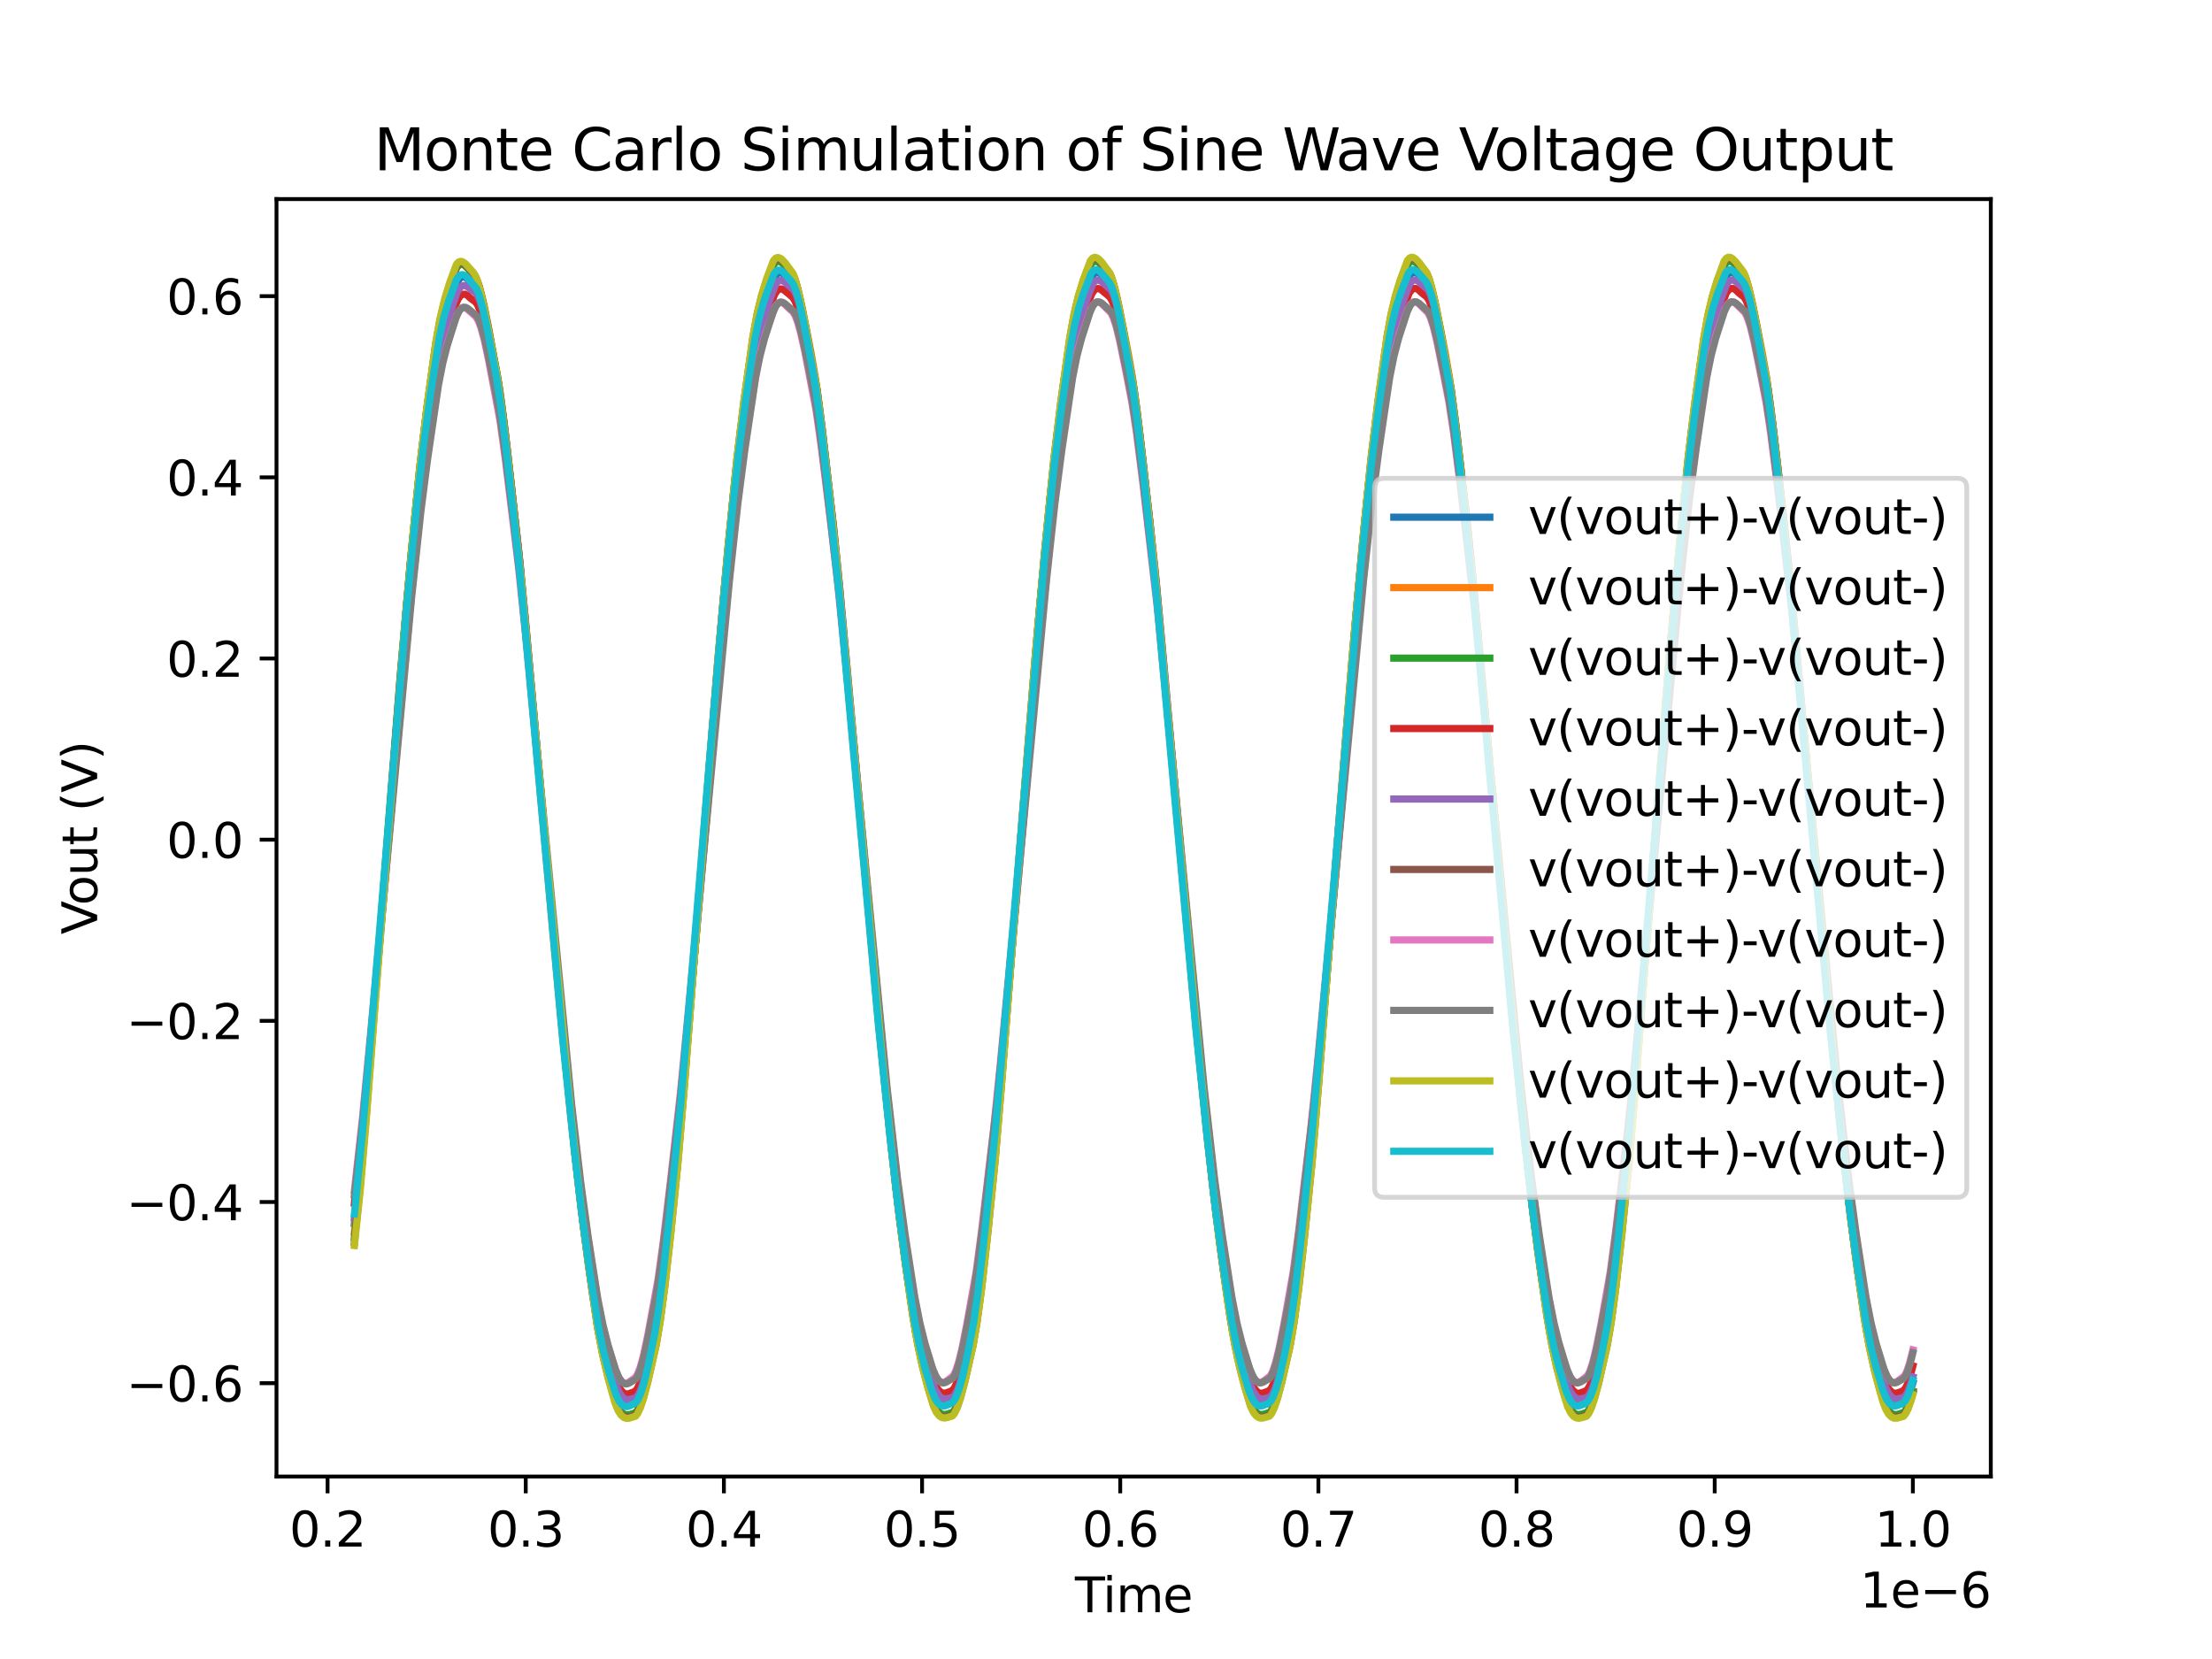 <?xml version="1.0" encoding="utf-8" standalone="no"?>
<!DOCTYPE svg PUBLIC "-//W3C//DTD SVG 1.1//EN"
  "http://www.w3.org/Graphics/SVG/1.1/DTD/svg11.dtd">
<svg xmlns:xlink="http://www.w3.org/1999/xlink" width="460.8pt" height="345.6pt" viewBox="0 0 460.8 345.6" xmlns="http://www.w3.org/2000/svg" version="1.1">
 <defs>
  <style type="text/css">*{stroke-linejoin: round; stroke-linecap: butt}</style>
 </defs>
 <g id="figure_1">
  <g id="patch_1">
   <path d="M 0 345.6 
L 460.8 345.6 
L 460.8 0 
L 0 0 
z
" style="fill: #ffffff"/>
  </g>
  <g id="axes_1">
   <g id="patch_2">
    <path d="M 57.6 307.584 
L 414.72 307.584 
L 414.72 41.472 
L 57.6 41.472 
z
" style="fill: #ffffff"/>
   </g>
   <g id="matplotlib.axis_1">
    <g id="xtick_1">
     <g id="line2d_1">
      <defs>
       <path id="ma1c3972d49" d="M 0 0 
L 0 3.5 
" style="stroke: #000000; stroke-width: 0.8"/>
      </defs>
      <g>
       <use xlink:href="#ma1c3972d49" x="68.239" y="307.584" style="stroke: #000000; stroke-width: 0.8"/>
      </g>
     </g>
     <g id="text_1">
      <!-- 0.2 -->
      <g transform="translate(60.288 322.182)scale(0.1 -0.1)">
       <defs>
        <path id="DejaVuSans-30" d="M 2034 4250 
Q 1547 4250 1301 3770 
Q 1056 3291 1056 2328 
Q 1056 1369 1301 889 
Q 1547 409 2034 409 
Q 2525 409 2770 889 
Q 3016 1369 3016 2328 
Q 3016 3291 2770 3770 
Q 2525 4250 2034 4250 
z
M 2034 4750 
Q 2819 4750 3233 4129 
Q 3647 3509 3647 2328 
Q 3647 1150 3233 529 
Q 2819 -91 2034 -91 
Q 1250 -91 836 529 
Q 422 1150 422 2328 
Q 422 3509 836 4129 
Q 1250 4750 2034 4750 
z
" transform="scale(0.016)"/>
        <path id="DejaVuSans-2e" d="M 684 794 
L 1344 794 
L 1344 0 
L 684 0 
L 684 794 
z
" transform="scale(0.016)"/>
        <path id="DejaVuSans-32" d="M 1228 531 
L 3431 531 
L 3431 0 
L 469 0 
L 469 531 
Q 828 903 1448 1529 
Q 2069 2156 2228 2338 
Q 2531 2678 2651 2914 
Q 2772 3150 2772 3378 
Q 2772 3750 2511 3984 
Q 2250 4219 1831 4219 
Q 1534 4219 1204 4116 
Q 875 4013 500 3803 
L 500 4441 
Q 881 4594 1212 4672 
Q 1544 4750 1819 4750 
Q 2544 4750 2975 4387 
Q 3406 4025 3406 3419 
Q 3406 3131 3298 2873 
Q 3191 2616 2906 2266 
Q 2828 2175 2409 1742 
Q 1991 1309 1228 531 
z
" transform="scale(0.016)"/>
       </defs>
       <use xlink:href="#DejaVuSans-30"/>
       <use xlink:href="#DejaVuSans-2e" x="63.623"/>
       <use xlink:href="#DejaVuSans-32" x="95.41"/>
      </g>
     </g>
    </g>
    <g id="xtick_2">
     <g id="line2d_2">
      <g>
       <use xlink:href="#ma1c3972d49" x="109.52" y="307.584" style="stroke: #000000; stroke-width: 0.8"/>
      </g>
     </g>
     <g id="text_2">
      <!-- 0.3 -->
      <g transform="translate(101.569 322.182)scale(0.1 -0.1)">
       <defs>
        <path id="DejaVuSans-33" d="M 2597 2516 
Q 3050 2419 3304 2112 
Q 3559 1806 3559 1356 
Q 3559 666 3084 287 
Q 2609 -91 1734 -91 
Q 1441 -91 1130 -33 
Q 819 25 488 141 
L 488 750 
Q 750 597 1062 519 
Q 1375 441 1716 441 
Q 2309 441 2620 675 
Q 2931 909 2931 1356 
Q 2931 1769 2642 2001 
Q 2353 2234 1838 2234 
L 1294 2234 
L 1294 2753 
L 1863 2753 
Q 2328 2753 2575 2939 
Q 2822 3125 2822 3475 
Q 2822 3834 2567 4026 
Q 2313 4219 1838 4219 
Q 1578 4219 1281 4162 
Q 984 4106 628 3988 
L 628 4550 
Q 988 4650 1302 4700 
Q 1616 4750 1894 4750 
Q 2613 4750 3031 4423 
Q 3450 4097 3450 3541 
Q 3450 3153 3228 2886 
Q 3006 2619 2597 2516 
z
" transform="scale(0.016)"/>
       </defs>
       <use xlink:href="#DejaVuSans-30"/>
       <use xlink:href="#DejaVuSans-2e" x="63.623"/>
       <use xlink:href="#DejaVuSans-33" x="95.41"/>
      </g>
     </g>
    </g>
    <g id="xtick_3">
     <g id="line2d_3">
      <g>
       <use xlink:href="#ma1c3972d49" x="150.801" y="307.584" style="stroke: #000000; stroke-width: 0.8"/>
      </g>
     </g>
     <g id="text_3">
      <!-- 0.4 -->
      <g transform="translate(142.85 322.182)scale(0.1 -0.1)">
       <defs>
        <path id="DejaVuSans-34" d="M 2419 4116 
L 825 1625 
L 2419 1625 
L 2419 4116 
z
M 2253 4666 
L 3047 4666 
L 3047 1625 
L 3713 1625 
L 3713 1100 
L 3047 1100 
L 3047 0 
L 2419 0 
L 2419 1100 
L 313 1100 
L 313 1709 
L 2253 4666 
z
" transform="scale(0.016)"/>
       </defs>
       <use xlink:href="#DejaVuSans-30"/>
       <use xlink:href="#DejaVuSans-2e" x="63.623"/>
       <use xlink:href="#DejaVuSans-34" x="95.41"/>
      </g>
     </g>
    </g>
    <g id="xtick_4">
     <g id="line2d_4">
      <g>
       <use xlink:href="#ma1c3972d49" x="192.082" y="307.584" style="stroke: #000000; stroke-width: 0.8"/>
      </g>
     </g>
     <g id="text_4">
      <!-- 0.5 -->
      <g transform="translate(184.131 322.182)scale(0.1 -0.1)">
       <defs>
        <path id="DejaVuSans-35" d="M 691 4666 
L 3169 4666 
L 3169 4134 
L 1269 4134 
L 1269 2991 
Q 1406 3038 1543 3061 
Q 1681 3084 1819 3084 
Q 2600 3084 3056 2656 
Q 3513 2228 3513 1497 
Q 3513 744 3044 326 
Q 2575 -91 1722 -91 
Q 1428 -91 1123 -41 
Q 819 9 494 109 
L 494 744 
Q 775 591 1075 516 
Q 1375 441 1709 441 
Q 2250 441 2565 725 
Q 2881 1009 2881 1497 
Q 2881 1984 2565 2268 
Q 2250 2553 1709 2553 
Q 1456 2553 1204 2497 
Q 953 2441 691 2322 
L 691 4666 
z
" transform="scale(0.016)"/>
       </defs>
       <use xlink:href="#DejaVuSans-30"/>
       <use xlink:href="#DejaVuSans-2e" x="63.623"/>
       <use xlink:href="#DejaVuSans-35" x="95.41"/>
      </g>
     </g>
    </g>
    <g id="xtick_5">
     <g id="line2d_5">
      <g>
       <use xlink:href="#ma1c3972d49" x="233.363" y="307.584" style="stroke: #000000; stroke-width: 0.8"/>
      </g>
     </g>
     <g id="text_5">
      <!-- 0.6 -->
      <g transform="translate(225.412 322.182)scale(0.1 -0.1)">
       <defs>
        <path id="DejaVuSans-36" d="M 2113 2584 
Q 1688 2584 1439 2293 
Q 1191 2003 1191 1497 
Q 1191 994 1439 701 
Q 1688 409 2113 409 
Q 2538 409 2786 701 
Q 3034 994 3034 1497 
Q 3034 2003 2786 2293 
Q 2538 2584 2113 2584 
z
M 3366 4563 
L 3366 3988 
Q 3128 4100 2886 4159 
Q 2644 4219 2406 4219 
Q 1781 4219 1451 3797 
Q 1122 3375 1075 2522 
Q 1259 2794 1537 2939 
Q 1816 3084 2150 3084 
Q 2853 3084 3261 2657 
Q 3669 2231 3669 1497 
Q 3669 778 3244 343 
Q 2819 -91 2113 -91 
Q 1303 -91 875 529 
Q 447 1150 447 2328 
Q 447 3434 972 4092 
Q 1497 4750 2381 4750 
Q 2619 4750 2861 4703 
Q 3103 4656 3366 4563 
z
" transform="scale(0.016)"/>
       </defs>
       <use xlink:href="#DejaVuSans-30"/>
       <use xlink:href="#DejaVuSans-2e" x="63.623"/>
       <use xlink:href="#DejaVuSans-36" x="95.41"/>
      </g>
     </g>
    </g>
    <g id="xtick_6">
     <g id="line2d_6">
      <g>
       <use xlink:href="#ma1c3972d49" x="274.644" y="307.584" style="stroke: #000000; stroke-width: 0.8"/>
      </g>
     </g>
     <g id="text_6">
      <!-- 0.7 -->
      <g transform="translate(266.693 322.182)scale(0.1 -0.1)">
       <defs>
        <path id="DejaVuSans-37" d="M 525 4666 
L 3525 4666 
L 3525 4397 
L 1831 0 
L 1172 0 
L 2766 4134 
L 525 4134 
L 525 4666 
z
" transform="scale(0.016)"/>
       </defs>
       <use xlink:href="#DejaVuSans-30"/>
       <use xlink:href="#DejaVuSans-2e" x="63.623"/>
       <use xlink:href="#DejaVuSans-37" x="95.41"/>
      </g>
     </g>
    </g>
    <g id="xtick_7">
     <g id="line2d_7">
      <g>
       <use xlink:href="#ma1c3972d49" x="315.925" y="307.584" style="stroke: #000000; stroke-width: 0.8"/>
      </g>
     </g>
     <g id="text_7">
      <!-- 0.8 -->
      <g transform="translate(307.974 322.182)scale(0.1 -0.1)">
       <defs>
        <path id="DejaVuSans-38" d="M 2034 2216 
Q 1584 2216 1326 1975 
Q 1069 1734 1069 1313 
Q 1069 891 1326 650 
Q 1584 409 2034 409 
Q 2484 409 2743 651 
Q 3003 894 3003 1313 
Q 3003 1734 2745 1975 
Q 2488 2216 2034 2216 
z
M 1403 2484 
Q 997 2584 770 2862 
Q 544 3141 544 3541 
Q 544 4100 942 4425 
Q 1341 4750 2034 4750 
Q 2731 4750 3128 4425 
Q 3525 4100 3525 3541 
Q 3525 3141 3298 2862 
Q 3072 2584 2669 2484 
Q 3125 2378 3379 2068 
Q 3634 1759 3634 1313 
Q 3634 634 3220 271 
Q 2806 -91 2034 -91 
Q 1263 -91 848 271 
Q 434 634 434 1313 
Q 434 1759 690 2068 
Q 947 2378 1403 2484 
z
M 1172 3481 
Q 1172 3119 1398 2916 
Q 1625 2713 2034 2713 
Q 2441 2713 2670 2916 
Q 2900 3119 2900 3481 
Q 2900 3844 2670 4047 
Q 2441 4250 2034 4250 
Q 1625 4250 1398 4047 
Q 1172 3844 1172 3481 
z
" transform="scale(0.016)"/>
       </defs>
       <use xlink:href="#DejaVuSans-30"/>
       <use xlink:href="#DejaVuSans-2e" x="63.623"/>
       <use xlink:href="#DejaVuSans-38" x="95.41"/>
      </g>
     </g>
    </g>
    <g id="xtick_8">
     <g id="line2d_8">
      <g>
       <use xlink:href="#ma1c3972d49" x="357.206" y="307.584" style="stroke: #000000; stroke-width: 0.8"/>
      </g>
     </g>
     <g id="text_8">
      <!-- 0.9 -->
      <g transform="translate(349.255 322.182)scale(0.1 -0.1)">
       <defs>
        <path id="DejaVuSans-39" d="M 703 97 
L 703 672 
Q 941 559 1184 500 
Q 1428 441 1663 441 
Q 2288 441 2617 861 
Q 2947 1281 2994 2138 
Q 2813 1869 2534 1725 
Q 2256 1581 1919 1581 
Q 1219 1581 811 2004 
Q 403 2428 403 3163 
Q 403 3881 828 4315 
Q 1253 4750 1959 4750 
Q 2769 4750 3195 4129 
Q 3622 3509 3622 2328 
Q 3622 1225 3098 567 
Q 2575 -91 1691 -91 
Q 1453 -91 1209 -44 
Q 966 3 703 97 
z
M 1959 2075 
Q 2384 2075 2632 2365 
Q 2881 2656 2881 3163 
Q 2881 3666 2632 3958 
Q 2384 4250 1959 4250 
Q 1534 4250 1286 3958 
Q 1038 3666 1038 3163 
Q 1038 2656 1286 2365 
Q 1534 2075 1959 2075 
z
" transform="scale(0.016)"/>
       </defs>
       <use xlink:href="#DejaVuSans-30"/>
       <use xlink:href="#DejaVuSans-2e" x="63.623"/>
       <use xlink:href="#DejaVuSans-39" x="95.41"/>
      </g>
     </g>
    </g>
    <g id="xtick_9">
     <g id="line2d_9">
      <g>
       <use xlink:href="#ma1c3972d49" x="398.487" y="307.584" style="stroke: #000000; stroke-width: 0.8"/>
      </g>
     </g>
     <g id="text_9">
      <!-- 1.0 -->
      <g transform="translate(390.536 322.182)scale(0.1 -0.1)">
       <defs>
        <path id="DejaVuSans-31" d="M 794 531 
L 1825 531 
L 1825 4091 
L 703 3866 
L 703 4441 
L 1819 4666 
L 2450 4666 
L 2450 531 
L 3481 531 
L 3481 0 
L 794 0 
L 794 531 
z
" transform="scale(0.016)"/>
       </defs>
       <use xlink:href="#DejaVuSans-31"/>
       <use xlink:href="#DejaVuSans-2e" x="63.623"/>
       <use xlink:href="#DejaVuSans-30" x="95.41"/>
      </g>
     </g>
    </g>
    <g id="text_10">
     <!-- Time -->
     <g transform="translate(223.926 335.861)scale(0.1 -0.1)">
      <defs>
       <path id="DejaVuSans-54" d="M -19 4666 
L 3928 4666 
L 3928 4134 
L 2272 4134 
L 2272 0 
L 1638 0 
L 1638 4134 
L -19 4134 
L -19 4666 
z
" transform="scale(0.016)"/>
       <path id="DejaVuSans-69" d="M 603 3500 
L 1178 3500 
L 1178 0 
L 603 0 
L 603 3500 
z
M 603 4863 
L 1178 4863 
L 1178 4134 
L 603 4134 
L 603 4863 
z
" transform="scale(0.016)"/>
       <path id="DejaVuSans-6d" d="M 3328 2828 
Q 3544 3216 3844 3400 
Q 4144 3584 4550 3584 
Q 5097 3584 5394 3201 
Q 5691 2819 5691 2113 
L 5691 0 
L 5113 0 
L 5113 2094 
Q 5113 2597 4934 2840 
Q 4756 3084 4391 3084 
Q 3944 3084 3684 2787 
Q 3425 2491 3425 1978 
L 3425 0 
L 2847 0 
L 2847 2094 
Q 2847 2600 2669 2842 
Q 2491 3084 2119 3084 
Q 1678 3084 1418 2786 
Q 1159 2488 1159 1978 
L 1159 0 
L 581 0 
L 581 3500 
L 1159 3500 
L 1159 2956 
Q 1356 3278 1631 3431 
Q 1906 3584 2284 3584 
Q 2666 3584 2933 3390 
Q 3200 3197 3328 2828 
z
" transform="scale(0.016)"/>
       <path id="DejaVuSans-65" d="M 3597 1894 
L 3597 1613 
L 953 1613 
Q 991 1019 1311 708 
Q 1631 397 2203 397 
Q 2534 397 2845 478 
Q 3156 559 3463 722 
L 3463 178 
Q 3153 47 2828 -22 
Q 2503 -91 2169 -91 
Q 1331 -91 842 396 
Q 353 884 353 1716 
Q 353 2575 817 3079 
Q 1281 3584 2069 3584 
Q 2775 3584 3186 3129 
Q 3597 2675 3597 1894 
z
M 3022 2063 
Q 3016 2534 2758 2815 
Q 2500 3097 2075 3097 
Q 1594 3097 1305 2825 
Q 1016 2553 972 2059 
L 3022 2063 
z
" transform="scale(0.016)"/>
      </defs>
      <use xlink:href="#DejaVuSans-54"/>
      <use xlink:href="#DejaVuSans-69" x="57.959"/>
      <use xlink:href="#DejaVuSans-6d" x="85.742"/>
      <use xlink:href="#DejaVuSans-65" x="183.154"/>
     </g>
    </g>
    <g id="text_11">
     <!-- 1e−6 -->
     <g transform="translate(387.462 334.861)scale(0.1 -0.1)">
      <defs>
       <path id="DejaVuSans-2212" d="M 678 2272 
L 4684 2272 
L 4684 1741 
L 678 1741 
L 678 2272 
z
" transform="scale(0.016)"/>
      </defs>
      <use xlink:href="#DejaVuSans-31"/>
      <use xlink:href="#DejaVuSans-65" x="63.623"/>
      <use xlink:href="#DejaVuSans-2212" x="125.146"/>
      <use xlink:href="#DejaVuSans-36" x="208.936"/>
     </g>
    </g>
   </g>
   <g id="matplotlib.axis_2">
    <g id="ytick_1">
     <g id="line2d_10">
      <defs>
       <path id="m480d3a37db" d="M 0 0 
L -3.5 0 
" style="stroke: #000000; stroke-width: 0.8"/>
      </defs>
      <g>
       <use xlink:href="#m480d3a37db" x="57.6" y="288.142" style="stroke: #000000; stroke-width: 0.8"/>
      </g>
     </g>
     <g id="text_12">
      <!-- −0.6 -->
      <g transform="translate(26.317 291.941)scale(0.1 -0.1)">
       <use xlink:href="#DejaVuSans-2212"/>
       <use xlink:href="#DejaVuSans-30" x="83.789"/>
       <use xlink:href="#DejaVuSans-2e" x="147.412"/>
       <use xlink:href="#DejaVuSans-36" x="179.199"/>
      </g>
     </g>
    </g>
    <g id="ytick_2">
     <g id="line2d_11">
      <g>
       <use xlink:href="#m480d3a37db" x="57.6" y="250.401" style="stroke: #000000; stroke-width: 0.8"/>
      </g>
     </g>
     <g id="text_13">
      <!-- −0.4 -->
      <g transform="translate(26.317 254.2)scale(0.1 -0.1)">
       <use xlink:href="#DejaVuSans-2212"/>
       <use xlink:href="#DejaVuSans-30" x="83.789"/>
       <use xlink:href="#DejaVuSans-2e" x="147.412"/>
       <use xlink:href="#DejaVuSans-34" x="179.199"/>
      </g>
     </g>
    </g>
    <g id="ytick_3">
     <g id="line2d_12">
      <g>
       <use xlink:href="#m480d3a37db" x="57.6" y="212.66" style="stroke: #000000; stroke-width: 0.8"/>
      </g>
     </g>
     <g id="text_14">
      <!-- −0.2 -->
      <g transform="translate(26.317 216.459)scale(0.1 -0.1)">
       <use xlink:href="#DejaVuSans-2212"/>
       <use xlink:href="#DejaVuSans-30" x="83.789"/>
       <use xlink:href="#DejaVuSans-2e" x="147.412"/>
       <use xlink:href="#DejaVuSans-32" x="179.199"/>
      </g>
     </g>
    </g>
    <g id="ytick_4">
     <g id="line2d_13">
      <g>
       <use xlink:href="#m480d3a37db" x="57.6" y="174.919" style="stroke: #000000; stroke-width: 0.8"/>
      </g>
     </g>
     <g id="text_15">
      <!-- 0.0 -->
      <g transform="translate(34.697 178.718)scale(0.1 -0.1)">
       <use xlink:href="#DejaVuSans-30"/>
       <use xlink:href="#DejaVuSans-2e" x="63.623"/>
       <use xlink:href="#DejaVuSans-30" x="95.41"/>
      </g>
     </g>
    </g>
    <g id="ytick_5">
     <g id="line2d_14">
      <g>
       <use xlink:href="#m480d3a37db" x="57.6" y="137.178" style="stroke: #000000; stroke-width: 0.8"/>
      </g>
     </g>
     <g id="text_16">
      <!-- 0.2 -->
      <g transform="translate(34.697 140.977)scale(0.1 -0.1)">
       <use xlink:href="#DejaVuSans-30"/>
       <use xlink:href="#DejaVuSans-2e" x="63.623"/>
       <use xlink:href="#DejaVuSans-32" x="95.41"/>
      </g>
     </g>
    </g>
    <g id="ytick_6">
     <g id="line2d_15">
      <g>
       <use xlink:href="#m480d3a37db" x="57.6" y="99.437" style="stroke: #000000; stroke-width: 0.8"/>
      </g>
     </g>
     <g id="text_17">
      <!-- 0.4 -->
      <g transform="translate(34.697 103.236)scale(0.1 -0.1)">
       <use xlink:href="#DejaVuSans-30"/>
       <use xlink:href="#DejaVuSans-2e" x="63.623"/>
       <use xlink:href="#DejaVuSans-34" x="95.41"/>
      </g>
     </g>
    </g>
    <g id="ytick_7">
     <g id="line2d_16">
      <g>
       <use xlink:href="#m480d3a37db" x="57.6" y="61.696" style="stroke: #000000; stroke-width: 0.8"/>
      </g>
     </g>
     <g id="text_18">
      <!-- 0.6 -->
      <g transform="translate(34.697 65.495)scale(0.1 -0.1)">
       <use xlink:href="#DejaVuSans-30"/>
       <use xlink:href="#DejaVuSans-2e" x="63.623"/>
       <use xlink:href="#DejaVuSans-36" x="95.41"/>
      </g>
     </g>
    </g>
    <g id="text_19">
     <!-- Vout (V) -->
     <g transform="translate(20.238 194.66)rotate(-90)scale(0.1 -0.1)">
      <defs>
       <path id="DejaVuSans-56" d="M 1831 0 
L 50 4666 
L 709 4666 
L 2188 738 
L 3669 4666 
L 4325 4666 
L 2547 0 
L 1831 0 
z
" transform="scale(0.016)"/>
       <path id="DejaVuSans-6f" d="M 1959 3097 
Q 1497 3097 1228 2736 
Q 959 2375 959 1747 
Q 959 1119 1226 758 
Q 1494 397 1959 397 
Q 2419 397 2687 759 
Q 2956 1122 2956 1747 
Q 2956 2369 2687 2733 
Q 2419 3097 1959 3097 
z
M 1959 3584 
Q 2709 3584 3137 3096 
Q 3566 2609 3566 1747 
Q 3566 888 3137 398 
Q 2709 -91 1959 -91 
Q 1206 -91 779 398 
Q 353 888 353 1747 
Q 353 2609 779 3096 
Q 1206 3584 1959 3584 
z
" transform="scale(0.016)"/>
       <path id="DejaVuSans-75" d="M 544 1381 
L 544 3500 
L 1119 3500 
L 1119 1403 
Q 1119 906 1312 657 
Q 1506 409 1894 409 
Q 2359 409 2629 706 
Q 2900 1003 2900 1516 
L 2900 3500 
L 3475 3500 
L 3475 0 
L 2900 0 
L 2900 538 
Q 2691 219 2414 64 
Q 2138 -91 1772 -91 
Q 1169 -91 856 284 
Q 544 659 544 1381 
z
M 1991 3584 
L 1991 3584 
z
" transform="scale(0.016)"/>
       <path id="DejaVuSans-74" d="M 1172 4494 
L 1172 3500 
L 2356 3500 
L 2356 3053 
L 1172 3053 
L 1172 1153 
Q 1172 725 1289 603 
Q 1406 481 1766 481 
L 2356 481 
L 2356 0 
L 1766 0 
Q 1100 0 847 248 
Q 594 497 594 1153 
L 594 3053 
L 172 3053 
L 172 3500 
L 594 3500 
L 594 4494 
L 1172 4494 
z
" transform="scale(0.016)"/>
       <path id="DejaVuSans-20" transform="scale(0.016)"/>
       <path id="DejaVuSans-28" d="M 1984 4856 
Q 1566 4138 1362 3434 
Q 1159 2731 1159 2009 
Q 1159 1288 1364 580 
Q 1569 -128 1984 -844 
L 1484 -844 
Q 1016 -109 783 600 
Q 550 1309 550 2009 
Q 550 2706 781 3412 
Q 1013 4119 1484 4856 
L 1984 4856 
z
" transform="scale(0.016)"/>
       <path id="DejaVuSans-29" d="M 513 4856 
L 1013 4856 
Q 1481 4119 1714 3412 
Q 1947 2706 1947 2009 
Q 1947 1309 1714 600 
Q 1481 -109 1013 -844 
L 513 -844 
Q 928 -128 1133 580 
Q 1338 1288 1338 2009 
Q 1338 2731 1133 3434 
Q 928 4138 513 4856 
z
" transform="scale(0.016)"/>
      </defs>
      <use xlink:href="#DejaVuSans-56"/>
      <use xlink:href="#DejaVuSans-6f" x="60.658"/>
      <use xlink:href="#DejaVuSans-75" x="121.84"/>
      <use xlink:href="#DejaVuSans-74" x="185.219"/>
      <use xlink:href="#DejaVuSans-20" x="224.428"/>
      <use xlink:href="#DejaVuSans-28" x="256.215"/>
      <use xlink:href="#DejaVuSans-56" x="295.229"/>
      <use xlink:href="#DejaVuSans-29" x="363.637"/>
     </g>
    </g>
   </g>
   <g id="line2d_17">
    <path d="M 73.833 254.882 
L 75.443 238.969 
L 77.135 219.451 
L 85.226 123.63 
L 87.414 101.82 
L 88.818 90.241 
L 90.758 76.313 
L 91.707 70.814 
L 92.616 66.811 
L 93.606 63.44 
L 95.34 58.585 
L 95.836 57.946 
L 96.29 57.697 
L 96.744 57.709 
L 97.239 57.958 
L 97.858 58.53 
L 98.436 59.025 
L 99.014 59.468 
L 99.427 60.103 
L 99.922 61.288 
L 100.583 63.508 
L 101.491 67.459 
L 103.596 78.076 
L 104.505 84.132 
L 105.702 93.788 
L 108.385 117.861 
L 110.077 136.089 
L 116.93 211.729 
L 119.242 234.176 
L 120.976 249.356 
L 122.586 261.474 
L 124.526 274.297 
L 125.599 279.825 
L 126.672 284.218 
L 128.241 289.519 
L 128.951 291.207 
L 129.562 292.121 
L 130.099 292.57 
L 130.635 292.745 
L 131.213 292.688 
L 132.452 292.319 
L 132.865 291.842 
L 133.36 290.912 
L 133.979 289.23 
L 134.764 286.37 
L 136.084 280.435 
L 136.869 276.207 
L 137.736 270.157 
L 138.892 260.32 
L 141.451 235.914 
L 143.102 217.255 
L 151.565 118.79 
L 153.629 98.773 
L 155.032 87.559 
L 157.014 73.736 
L 157.922 68.828 
L 158.83 65.081 
L 159.821 61.918 
L 161.514 57.459 
L 161.976 56.974 
L 162.422 56.808 
L 162.876 56.887 
L 163.413 57.232 
L 165.229 58.949 
L 165.691 59.847 
L 166.261 61.488 
L 167.004 64.358 
L 168.077 69.509 
L 170.232 81.265 
L 171.297 89.411 
L 173.65 109.808 
L 174.971 122.956 
L 177.778 154.009 
L 183.31 214.778 
L 185.663 237.352 
L 187.314 251.428 
L 188.924 263.26 
L 190.782 275.268 
L 191.855 280.564 
L 192.937 284.814 
L 194.497 289.923 
L 195.158 291.333 
L 195.736 292.103 
L 196.272 292.488 
L 196.809 292.61 
L 197.511 292.496 
L 198.501 292.188 
L 198.914 291.714 
L 199.41 290.786 
L 200.029 289.106 
L 200.813 286.249 
L 202.093 280.51 
L 202.877 276.34 
L 203.703 270.673 
L 204.817 261.328 
L 207.294 237.968 
L 208.822 221.024 
L 213.486 165.351 
L 216.211 133.614 
L 218.481 109.861 
L 219.926 96.586 
L 221.371 85.389 
L 223.353 71.967 
L 224.261 67.468 
L 225.21 63.883 
L 226.779 59.091 
L 227.398 57.672 
L 227.893 57.031 
L 228.348 56.783 
L 228.802 56.801 
L 229.297 57.06 
L 229.916 57.647 
L 230.577 58.243 
L 231.113 58.689 
L 231.567 59.427 
L 232.104 60.796 
L 232.765 63.126 
L 233.714 67.39 
L 235.902 78.727 
L 236.851 85.418 
L 238.172 96.483 
L 240.897 121.627 
L 243.291 148.022 
L 250.061 221.731 
L 252.414 243.589 
L 254.024 256.484 
L 255.923 269.747 
L 257.038 276.386 
L 258.111 281.452 
L 259.226 285.649 
L 260.671 290.237 
L 261.331 291.536 
L 261.909 292.221 
L 262.446 292.541 
L 262.982 292.609 
L 264.221 292.385 
L 264.634 292.119 
L 265.088 291.522 
L 265.624 290.397 
L 266.285 288.434 
L 267.11 285.204 
L 268.638 278.02 
L 269.422 273.106 
L 270.413 265.334 
L 272.105 249.886 
L 273.592 235.38 
L 275.284 216.186 
L 283.54 119.966 
L 285.687 99.044 
L 287.09 87.78 
L 289.072 73.913 
L 289.98 68.949 
L 290.888 65.161 
L 291.879 61.968 
L 293.572 57.46 
L 294.075 56.917 
L 294.521 56.753 
L 294.975 56.834 
L 295.512 57.181 
L 297.328 58.904 
L 297.79 59.804 
L 298.36 61.447 
L 299.103 64.32 
L 300.177 69.473 
L 302.331 81.23 
L 303.396 89.378 
L 305.749 109.78 
L 307.07 122.932 
L 309.878 153.993 
L 315.409 214.77 
L 317.762 237.348 
L 319.413 251.427 
L 321.023 263.262 
L 322.881 275.272 
L 323.954 280.569 
L 325.036 284.82 
L 326.596 289.93 
L 327.257 291.34 
L 327.835 292.11 
L 328.371 292.495 
L 328.908 292.617 
L 329.61 292.504 
L 330.601 292.196 
L 331.013 291.722 
L 331.509 290.794 
L 332.128 289.115 
L 332.912 286.26 
L 334.192 280.527 
L 334.976 276.361 
L 335.802 270.696 
L 336.917 261.351 
L 339.393 237.984 
L 340.921 221.035 
L 345.586 165.341 
L 348.31 133.597 
L 350.581 109.84 
L 352.025 96.565 
L 353.47 85.367 
L 355.452 71.946 
L 356.36 67.448 
L 357.309 63.863 
L 358.878 59.072 
L 359.497 57.654 
L 359.993 57.014 
L 360.447 56.767 
L 360.901 56.785 
L 361.396 57.045 
L 362.015 57.633 
L 362.676 58.229 
L 363.213 58.676 
L 363.667 59.415 
L 364.203 60.785 
L 364.864 63.116 
L 365.813 67.38 
L 368.001 78.716 
L 368.951 85.407 
L 370.272 96.473 
L 372.996 121.619 
L 375.391 148.018 
L 382.161 221.731 
L 384.514 243.59 
L 386.124 256.487 
L 388.023 269.751 
L 389.137 276.39 
L 390.21 281.456 
L 391.325 285.654 
L 392.77 290.242 
L 393.43 291.541 
L 394.008 292.226 
L 394.545 292.546 
L 395.082 292.614 
L 396.32 292.39 
L 396.733 292.124 
L 397.187 291.528 
L 397.724 290.402 
L 398.384 288.44 
L 398.487 288.081 
L 398.487 288.081 
" clip-path="url(#pd0e83a9a99)" style="fill: none; stroke: #1f77b4; stroke-width: 1.5; stroke-linecap: square"/>
   </g>
   <g id="line2d_18">
    <path d="M 73.833 256.7 
L 75.269 242.073 
L 76.764 224.173 
L 84.69 125.865 
L 86.878 103.109 
L 88.281 90.737 
L 89.808 79.26 
L 91.295 69.321 
L 92.203 64.952 
L 93.152 61.447 
L 94.721 56.713 
L 95.258 55.627 
L 95.712 55.139 
L 96.124 54.986 
L 96.537 55.055 
L 97.033 55.368 
L 97.693 56.072 
L 98.56 57.003 
L 99.014 57.563 
L 99.468 58.524 
L 100.054 60.349 
L 100.831 63.551 
L 101.986 69.356 
L 104.183 81.725 
L 105.289 90.381 
L 107.642 111.239 
L 109.004 125.217 
L 112.596 165.671 
L 116.517 208.889 
L 118.912 232.713 
L 120.893 250.545 
L 122.544 263.257 
L 124.443 276.107 
L 125.517 281.764 
L 126.59 286.275 
L 128.117 291.591 
L 128.778 293.228 
L 129.397 294.198 
L 129.934 294.667 
L 130.47 294.853 
L 131.015 294.807 
L 132.369 294.328 
L 132.782 293.831 
L 133.277 292.869 
L 133.938 291.029 
L 134.764 288.009 
L 136.25 281.504 
L 137.034 277.263 
L 137.86 271.499 
L 138.933 262.309 
L 141.08 241.406 
L 142.524 224.695 
L 146.9 169.767 
L 149.625 136.526 
L 151.689 114.049 
L 153.505 96.282 
L 154.95 84.543 
L 156.89 70.836 
L 157.798 65.892 
L 158.706 62.138 
L 159.697 58.96 
L 161.266 54.829 
L 161.72 54.336 
L 162.133 54.182 
L 162.546 54.254 
L 163.041 54.575 
L 163.701 55.295 
L 164.692 56.402 
L 165.105 56.974 
L 165.6 58.109 
L 166.22 60.17 
L 167.087 63.946 
L 168.985 73.647 
L 169.852 78.671 
L 170.843 85.876 
L 172.247 97.956 
L 174.806 122.183 
L 177.366 150.916 
L 183.104 214.227 
L 185.539 238.014 
L 187.19 252.424 
L 188.842 264.89 
L 190.699 277.191 
L 191.773 282.609 
L 192.887 287.096 
L 194.415 292.2 
L 195.075 293.598 
L 195.653 294.339 
L 196.19 294.695 
L 196.726 294.789 
L 197.346 294.654 
L 198.46 294.226 
L 198.873 293.702 
L 199.41 292.608 
L 200.07 290.698 
L 200.937 287.439 
L 202.547 280.235 
L 203.331 275.627 
L 204.239 268.81 
L 205.478 257.588 
L 207.583 236.369 
L 209.276 215.941 
L 216.128 131.278 
L 218.275 108.406 
L 219.753 94.471 
L 221.165 83.232 
L 223.105 69.753 
L 224.013 65.058 
L 224.921 61.483 
L 225.962 58.292 
L 227.316 54.769 
L 227.77 54.28 
L 228.182 54.129 
L 228.595 54.204 
L 229.091 54.528 
L 229.751 55.251 
L 230.742 56.361 
L 231.155 56.937 
L 231.65 58.076 
L 232.269 60.143 
L 233.136 63.925 
L 235.035 73.632 
L 235.902 78.659 
L 236.893 85.866 
L 238.296 97.945 
L 240.856 122.172 
L 243.415 150.901 
L 249.153 214.212 
L 251.589 238.006 
L 253.24 252.42 
L 254.891 264.89 
L 256.749 277.195 
L 257.822 282.614 
L 258.937 287.102 
L 260.464 292.208 
L 261.125 293.605 
L 261.703 294.347 
L 262.239 294.702 
L 262.776 294.796 
L 263.395 294.662 
L 264.51 294.234 
L 264.923 293.709 
L 265.459 292.615 
L 266.12 290.705 
L 266.987 287.446 
L 268.597 280.245 
L 269.381 275.642 
L 270.289 268.829 
L 271.528 257.611 
L 273.633 236.389 
L 275.325 215.954 
L 282.137 131.731 
L 284.283 108.813 
L 285.769 94.74 
L 287.214 83.215 
L 289.155 69.736 
L 290.063 65.042 
L 290.971 61.467 
L 292.011 58.277 
L 293.365 54.756 
L 293.819 54.267 
L 294.232 54.117 
L 294.645 54.193 
L 295.14 54.518 
L 295.801 55.241 
L 296.791 56.353 
L 297.204 56.929 
L 297.7 58.069 
L 298.319 60.138 
L 299.186 63.922 
L 301.085 73.63 
L 301.952 78.658 
L 302.942 85.865 
L 304.346 97.944 
L 306.905 122.17 
L 309.465 150.897 
L 315.244 214.63 
L 317.68 238.388 
L 319.331 252.752 
L 320.982 265.181 
L 322.799 277.196 
L 323.872 282.616 
L 324.986 287.104 
L 326.514 292.21 
L 327.174 293.608 
L 327.752 294.349 
L 328.289 294.704 
L 328.826 294.798 
L 329.445 294.664 
L 330.559 294.236 
L 330.972 293.712 
L 331.509 292.617 
L 332.169 290.707 
L 333.036 287.448 
L 334.646 280.248 
L 335.431 275.646 
L 336.339 268.835 
L 337.577 257.618 
L 339.682 236.395 
L 341.375 215.958 
L 348.186 131.727 
L 350.333 108.81 
L 351.819 94.735 
L 353.264 83.21 
L 355.204 69.731 
L 356.112 65.038 
L 357.02 61.463 
L 358.061 58.273 
L 359.415 54.752 
L 359.869 54.264 
L 360.282 54.114 
L 360.695 54.19 
L 361.19 54.515 
L 361.85 55.239 
L 362.841 56.35 
L 363.254 56.927 
L 363.749 58.068 
L 364.369 60.137 
L 365.235 63.922 
L 367.134 73.63 
L 368.001 78.658 
L 368.992 85.865 
L 370.396 97.944 
L 372.955 122.169 
L 375.514 150.895 
L 381.294 214.628 
L 383.729 238.387 
L 385.381 252.751 
L 387.032 265.181 
L 388.848 277.197 
L 389.921 282.616 
L 391.036 287.104 
L 392.563 292.211 
L 393.224 293.608 
L 393.802 294.349 
L 394.339 294.705 
L 394.875 294.799 
L 395.494 294.664 
L 396.609 294.236 
L 397.022 293.712 
L 397.558 292.618 
L 398.219 290.707 
L 398.487 289.78 
L 398.487 289.78 
" clip-path="url(#pd0e83a9a99)" style="fill: none; stroke: #ff7f0e; stroke-width: 1.5; stroke-linecap: square"/>
   </g>
   <g id="line2d_19">
    <path d="M 73.833 257.819 
L 75.154 244.619 
L 76.557 227.903 
L 80.85 172.389 
L 83.517 139.043 
L 85.59 115.894 
L 87.455 97.259 
L 88.859 85.645 
L 90.758 71.988 
L 91.666 66.947 
L 92.574 63.134 
L 93.565 59.903 
L 95.092 55.788 
L 95.547 55.239 
L 95.959 55.043 
L 96.372 55.079 
L 96.868 55.355 
L 97.528 56.008 
L 99.262 58.205 
L 99.798 59.705 
L 100.542 62.562 
L 101.615 67.688 
L 103.927 80.12 
L 104.959 87.738 
L 106.527 101.223 
L 108.22 116.69 
L 109.912 134.922 
L 117.013 213.37 
L 119.49 237.798 
L 121.141 252.338 
L 122.792 264.903 
L 124.608 277.01 
L 125.64 282.264 
L 126.755 286.799 
L 128.282 291.961 
L 128.951 293.441 
L 129.521 294.221 
L 130.057 294.624 
L 130.602 294.766 
L 131.213 294.681 
L 132.41 294.3 
L 132.823 293.784 
L 133.36 292.704 
L 134.02 290.825 
L 134.887 287.645 
L 136.539 280.499 
L 137.323 276.026 
L 138.231 269.41 
L 139.387 259.179 
L 141.41 239.027 
L 142.987 220.059 
L 150.533 126.378 
L 152.721 103.405 
L 154.124 90.816 
L 155.61 79.523 
L 157.386 67.819 
L 158.252 63.825 
L 159.202 60.461 
L 160.771 55.929 
L 161.307 54.94 
L 161.761 54.532 
L 162.174 54.441 
L 162.628 54.583 
L 163.206 55.038 
L 163.99 55.986 
L 164.527 56.53 
L 164.981 57.052 
L 165.435 57.976 
L 166.013 59.74 
L 166.798 62.941 
L 167.995 68.889 
L 170.207 81.219 
L 171.297 89.646 
L 173.568 109.546 
L 174.889 122.819 
L 177.737 154.565 
L 183.31 215.833 
L 185.787 240.025 
L 187.397 253.916 
L 189.048 266.265 
L 190.699 277.141 
L 191.731 282.349 
L 192.846 286.848 
L 194.373 291.971 
L 195.034 293.4 
L 195.612 294.168 
L 196.148 294.551 
L 196.685 294.678 
L 197.304 294.582 
L 198.46 294.212 
L 198.873 293.699 
L 199.41 292.621 
L 200.07 290.746 
L 200.937 287.567 
L 202.588 280.415 
L 203.373 275.931 
L 204.281 269.296 
L 205.437 259.044 
L 207.459 238.889 
L 209.036 219.937 
L 216.582 126.332 
L 218.77 103.372 
L 220.174 90.79 
L 221.66 79.502 
L 223.435 67.804 
L 224.302 63.81 
L 225.251 60.448 
L 226.82 55.918 
L 227.357 54.928 
L 227.811 54.52 
L 228.224 54.429 
L 228.678 54.571 
L 229.256 55.025 
L 230.04 55.974 
L 230.577 56.519 
L 231.031 57.041 
L 231.485 57.964 
L 232.063 59.728 
L 232.847 62.927 
L 234.044 68.876 
L 236.257 81.21 
L 237.347 89.639 
L 239.617 109.547 
L 240.938 122.825 
L 243.828 155.041 
L 249.318 215.428 
L 251.795 239.659 
L 253.405 253.6 
L 255.056 265.989 
L 256.749 277.155 
L 257.781 282.363 
L 258.896 286.861 
L 260.423 291.983 
L 261.083 293.412 
L 261.661 294.179 
L 262.198 294.562 
L 262.735 294.688 
L 263.354 294.593 
L 264.51 294.222 
L 264.923 293.708 
L 265.459 292.63 
L 266.12 290.754 
L 266.987 287.574 
L 268.638 280.421 
L 269.422 275.937 
L 270.33 269.301 
L 271.486 259.049 
L 273.509 238.892 
L 275.086 219.936 
L 282.632 126.317 
L 284.82 103.356 
L 286.182 91.113 
L 287.668 79.777 
L 289.443 68.006 
L 290.31 63.961 
L 291.26 60.563 
L 292.829 56.005 
L 293.365 54.972 
L 293.819 54.531 
L 294.232 54.417 
L 294.686 54.54 
L 295.223 54.937 
L 295.966 55.798 
L 296.626 56.512 
L 297.08 57.035 
L 297.535 57.959 
L 298.112 59.725 
L 298.897 62.927 
L 300.094 68.877 
L 302.307 81.214 
L 303.396 89.645 
L 305.667 109.553 
L 306.988 122.83 
L 309.878 155.044 
L 315.368 215.43 
L 317.845 239.664 
L 319.455 253.606 
L 321.106 265.996 
L 322.799 277.164 
L 323.831 282.372 
L 324.945 286.87 
L 326.473 291.992 
L 327.133 293.42 
L 327.711 294.188 
L 328.248 294.57 
L 328.784 294.696 
L 329.403 294.6 
L 330.559 294.229 
L 330.972 293.715 
L 331.509 292.636 
L 332.169 290.76 
L 333.036 287.58 
L 334.687 280.427 
L 335.472 275.944 
L 336.38 269.31 
L 337.536 259.06 
L 339.559 238.902 
L 341.136 219.943 
L 348.682 126.309 
L 350.87 103.346 
L 352.232 91.103 
L 353.718 79.765 
L 355.493 67.995 
L 356.36 63.951 
L 357.309 60.553 
L 358.878 55.996 
L 359.415 54.963 
L 359.869 54.523 
L 360.282 54.41 
L 360.736 54.533 
L 361.272 54.931 
L 362.015 55.793 
L 362.676 56.507 
L 363.13 57.031 
L 363.584 57.956 
L 364.162 59.723 
L 364.946 62.926 
L 366.144 68.878 
L 368.356 81.218 
L 369.446 89.648 
L 371.717 109.556 
L 373.038 122.832 
L 375.927 155.044 
L 381.418 215.429 
L 383.894 239.665 
L 385.504 253.608 
L 387.156 265.999 
L 388.848 277.167 
L 389.88 282.375 
L 390.995 286.874 
L 392.522 291.996 
L 393.183 293.424 
L 393.761 294.191 
L 394.297 294.574 
L 394.834 294.699 
L 395.453 294.604 
L 396.609 294.233 
L 397.022 293.718 
L 397.558 292.639 
L 398.219 290.763 
L 398.487 289.855 
L 398.487 289.855 
" clip-path="url(#pd0e83a9a99)" style="fill: none; stroke: #2ca02c; stroke-width: 1.5; stroke-linecap: square"/>
   </g>
   <g id="line2d_20">
    <path d="M 73.833 250.642 
L 75.484 235.233 
L 77.218 216.403 
L 85.515 124.049 
L 87.744 102.851 
L 89.189 91.602 
L 91.295 77.254 
L 92.203 72.649 
L 93.152 68.97 
L 94.803 63.777 
L 95.423 62.31 
L 95.959 61.57 
L 96.413 61.294 
L 96.868 61.286 
L 97.363 61.526 
L 97.99 62.115 
L 98.477 62.481 
L 99.055 62.889 
L 99.468 63.482 
L 99.964 64.627 
L 100.583 66.68 
L 101.408 70.271 
L 103.431 80.576 
L 104.339 86.365 
L 105.537 95.617 
L 108.385 120.102 
L 110.077 137.522 
L 118.251 224.078 
L 120.522 244.465 
L 122.09 256.497 
L 123.989 269.198 
L 125.104 275.513 
L 126.136 280.139 
L 127.25 284.111 
L 128.654 288.35 
L 129.273 289.501 
L 129.851 290.133 
L 130.346 290.376 
L 130.842 290.383 
L 131.75 290.072 
L 132.287 289.827 
L 132.699 289.363 
L 133.154 288.484 
L 133.731 286.801 
L 134.433 284.011 
L 135.424 279.053 
L 137.075 269.805 
L 138.107 262.131 
L 139.717 248.178 
L 141.699 229.988 
L 143.556 209.928 
L 152.06 117.022 
L 153.691 101.878 
L 155.115 90.795 
L 157.22 76.481 
L 158.129 71.789 
L 159.037 68.199 
L 160.11 64.893 
L 161.307 61.458 
L 161.844 60.606 
L 162.298 60.249 
L 162.711 60.172 
L 163.165 60.316 
L 163.701 60.73 
L 164.734 61.607 
L 165.188 62.018 
L 165.642 62.779 
L 166.137 64.061 
L 166.798 66.43 
L 167.706 70.625 
L 169.935 82.517 
L 170.967 89.888 
L 172.618 103.621 
L 174.393 119.058 
L 176.045 136.044 
L 184.425 224.888 
L 186.695 245.178 
L 188.222 256.805 
L 190.163 269.728 
L 191.277 275.901 
L 192.309 280.415 
L 193.465 284.459 
L 194.662 288.075 
L 195.323 289.328 
L 195.901 289.966 
L 196.396 290.215 
L 196.891 290.227 
L 197.758 289.937 
L 198.336 289.686 
L 198.749 289.226 
L 199.203 288.352 
L 199.781 286.675 
L 200.483 283.892 
L 201.474 278.943 
L 203.125 269.703 
L 204.157 262.032 
L 205.767 248.082 
L 207.748 229.892 
L 209.606 209.829 
L 218.11 116.908 
L 219.74 101.766 
L 221.165 90.687 
L 223.27 76.379 
L 224.178 71.69 
L 225.086 68.104 
L 226.16 64.801 
L 227.357 61.371 
L 227.893 60.521 
L 228.348 60.165 
L 228.76 60.091 
L 229.214 60.235 
L 229.751 60.651 
L 230.783 61.529 
L 231.237 61.941 
L 231.691 62.703 
L 232.187 63.986 
L 232.847 66.356 
L 233.755 70.552 
L 235.985 82.448 
L 237.017 89.822 
L 238.668 103.562 
L 240.443 119.007 
L 242.094 136.001 
L 250.433 224.486 
L 252.703 244.831 
L 254.272 256.8 
L 256.212 269.726 
L 257.327 275.901 
L 258.359 280.417 
L 259.515 284.462 
L 260.712 288.079 
L 261.372 289.333 
L 261.95 289.972 
L 262.446 290.221 
L 262.941 290.235 
L 263.808 289.946 
L 264.386 289.697 
L 264.799 289.238 
L 265.253 288.365 
L 265.831 286.691 
L 266.533 283.911 
L 267.523 278.963 
L 269.174 269.725 
L 270.207 262.053 
L 271.816 248.099 
L 273.798 229.903 
L 275.656 209.834 
L 284.16 116.891 
L 285.79 101.747 
L 287.173 90.964 
L 289.278 76.603 
L 290.187 71.858 
L 291.095 68.228 
L 292.127 65.035 
L 293.53 61.112 
L 294.059 60.383 
L 294.521 60.102 
L 294.975 60.101 
L 295.47 60.35 
L 296.09 60.945 
L 296.585 61.367 
L 297.246 61.873 
L 297.7 62.6 
L 298.236 63.969 
L 298.897 66.339 
L 299.805 70.535 
L 302.034 82.431 
L 303.066 89.806 
L 304.717 103.548 
L 306.493 118.995 
L 308.144 135.991 
L 316.483 224.485 
L 318.753 244.831 
L 320.322 256.801 
L 322.262 269.728 
L 323.376 275.903 
L 324.408 280.419 
L 325.564 284.464 
L 326.762 288.082 
L 327.422 289.336 
L 328 289.975 
L 328.495 290.225 
L 328.991 290.238 
L 329.858 289.95 
L 330.436 289.702 
L 330.848 289.243 
L 331.302 288.371 
L 331.88 286.697 
L 332.582 283.918 
L 333.573 278.972 
L 335.224 269.733 
L 336.256 262.061 
L 337.866 248.105 
L 339.848 229.908 
L 341.705 209.837 
L 350.209 116.886 
L 351.84 101.742 
L 353.223 90.959 
L 355.328 76.597 
L 356.236 71.852 
L 357.144 68.223 
L 358.176 65.029 
L 359.58 61.107 
L 360.108 60.378 
L 360.571 60.097 
L 361.025 60.096 
L 361.52 60.345 
L 362.139 60.94 
L 362.635 61.362 
L 363.295 61.868 
L 363.749 62.595 
L 364.286 63.964 
L 364.946 66.334 
L 365.855 70.53 
L 368.084 82.427 
L 369.116 89.802 
L 370.767 103.544 
L 372.542 118.991 
L 374.193 135.988 
L 382.532 224.485 
L 384.803 244.831 
L 386.371 256.801 
L 388.312 269.728 
L 389.426 275.903 
L 390.458 280.419 
L 391.614 284.465 
L 392.811 288.083 
L 393.472 289.337 
L 394.05 289.976 
L 394.545 290.226 
L 395.04 290.24 
L 395.907 289.952 
L 396.485 289.703 
L 396.898 289.245 
L 397.352 288.373 
L 397.93 286.699 
L 398.487 284.551 
L 398.487 284.551 
" clip-path="url(#pd0e83a9a99)" style="fill: none; stroke: #d62728; stroke-width: 1.5; stroke-linecap: square"/>
   </g>
   <g id="line2d_21">
    <path d="M 73.833 253.658 
L 75.443 238.222 
L 77.135 219.249 
L 85.433 123.632 
L 87.621 102.303 
L 89.024 91.066 
L 91.088 76.657 
L 91.996 71.784 
L 92.946 67.878 
L 94.019 64.437 
L 95.258 60.79 
L 95.794 59.928 
L 96.248 59.557 
L 96.702 59.46 
L 97.157 59.587 
L 97.734 60.001 
L 98.519 60.589 
L 99.055 60.945 
L 99.468 61.522 
L 99.964 62.636 
L 100.583 64.623 
L 101.408 68.084 
L 103.39 77.822 
L 104.257 83.214 
L 105.371 91.713 
L 107.972 114.032 
L 109.417 128.733 
L 113.463 173.513 
L 116.567 207.389 
L 118.788 229.186 
L 120.893 247.801 
L 122.462 259.567 
L 124.443 272.605 
L 125.517 278.218 
L 126.59 282.673 
L 128.117 287.9 
L 128.86 289.796 
L 129.48 290.818 
L 130.057 291.365 
L 130.602 291.577 
L 131.131 291.551 
L 132.452 291.187 
L 132.865 290.724 
L 133.36 289.788 
L 133.938 288.18 
L 134.681 285.376 
L 135.837 279.958 
L 136.795 274.896 
L 137.653 269.02 
L 138.842 259.167 
L 141.451 235.059 
L 143.102 216.913 
L 151.813 118.189 
L 153.588 101.184 
L 154.991 89.99 
L 157.014 75.933 
L 157.963 70.773 
L 158.872 67.007 
L 159.887 63.747 
L 161.596 59.145 
L 162.092 58.604 
L 162.546 58.419 
L 163 58.479 
L 163.536 58.799 
L 165.435 60.485 
L 165.931 61.547 
L 166.55 63.479 
L 167.376 66.89 
L 169.233 75.96 
L 170.1 81.081 
L 171.132 88.668 
L 173.237 106.378 
L 174.517 118.236 
L 176.251 136.762 
L 183.351 214.493 
L 185.663 236.513 
L 187.273 250.146 
L 188.883 261.866 
L 190.823 274.253 
L 191.855 279.315 
L 192.937 283.552 
L 194.563 288.833 
L 195.199 290.169 
L 195.777 290.938 
L 196.314 291.323 
L 196.85 291.443 
L 197.593 291.323 
L 198.501 291.053 
L 198.914 290.594 
L 199.41 289.663 
L 199.988 288.06 
L 200.731 285.265 
L 201.886 279.858 
L 202.844 274.803 
L 203.703 268.931 
L 204.892 259.081 
L 207.501 234.972 
L 209.152 216.822 
L 217.862 118.081 
L 219.637 101.079 
L 221.041 89.89 
L 223.064 75.839 
L 224.013 70.683 
L 224.921 66.921 
L 225.933 63.676 
L 227.646 59.07 
L 228.141 58.531 
L 228.595 58.349 
L 229.049 58.411 
L 229.586 58.733 
L 231.485 60.423 
L 231.98 61.487 
L 232.6 63.421 
L 233.425 66.833 
L 235.283 75.904 
L 236.15 81.025 
L 237.182 88.614 
L 239.287 106.33 
L 240.567 118.192 
L 242.301 136.726 
L 249.401 214.475 
L 251.713 236.5 
L 253.323 250.136 
L 254.933 261.858 
L 256.873 274.249 
L 257.905 279.312 
L 258.986 283.55 
L 260.613 288.833 
L 261.249 290.169 
L 261.826 290.938 
L 262.363 291.324 
L 262.9 291.444 
L 263.643 291.326 
L 264.551 291.057 
L 264.964 290.598 
L 265.459 289.668 
L 266.037 288.067 
L 266.78 285.275 
L 267.936 279.872 
L 268.894 274.819 
L 269.752 268.947 
L 270.941 259.096 
L 273.55 234.982 
L 275.202 216.827 
L 283.871 118.487 
L 285.687 101.064 
L 287.09 89.874 
L 289.113 75.824 
L 290.063 70.668 
L 290.971 66.907 
L 291.986 63.651 
L 293.695 59.057 
L 294.191 58.519 
L 294.645 58.337 
L 295.099 58.399 
L 295.636 58.721 
L 297.535 60.412 
L 298.03 61.477 
L 298.649 63.411 
L 299.475 66.823 
L 301.332 75.893 
L 302.199 81.014 
L 303.231 88.603 
L 305.337 106.321 
L 306.616 118.184 
L 308.35 136.719 
L 315.451 214.472 
L 317.762 236.498 
L 319.372 250.134 
L 320.982 261.858 
L 322.922 274.249 
L 323.954 279.312 
L 325.036 283.551 
L 326.662 288.834 
L 327.298 290.17 
L 327.876 290.939 
L 328.413 291.325 
L 328.949 291.446 
L 329.692 291.327 
L 330.601 291.058 
L 331.013 290.6 
L 331.509 289.67 
L 332.087 288.07 
L 332.83 285.278 
L 333.986 279.876 
L 334.943 274.824 
L 335.802 268.953 
L 336.991 259.101 
L 339.6 234.985 
L 341.251 216.829 
L 349.92 118.484 
L 351.737 101.061 
L 353.14 89.871 
L 355.163 75.82 
L 356.112 70.665 
L 357.02 66.904 
L 358.036 63.647 
L 359.745 59.054 
L 360.24 58.516 
L 360.695 58.334 
L 361.149 58.396 
L 361.685 58.718 
L 363.584 60.41 
L 364.08 61.474 
L 364.699 63.409 
L 365.524 66.821 
L 367.382 75.891 
L 368.249 81.012 
L 369.281 88.601 
L 371.386 106.318 
L 372.666 118.182 
L 374.4 136.717 
L 381.5 214.472 
L 383.812 236.498 
L 385.422 250.134 
L 387.032 261.858 
L 388.972 274.249 
L 390.004 279.312 
L 391.086 283.551 
L 392.712 288.834 
L 393.348 290.17 
L 393.926 290.94 
L 394.462 291.326 
L 394.999 291.446 
L 395.742 291.328 
L 396.65 291.059 
L 397.063 290.601 
L 397.558 289.671 
L 398.136 288.07 
L 398.487 286.848 
L 398.487 286.848 
" clip-path="url(#pd0e83a9a99)" style="fill: none; stroke: #9467bd; stroke-width: 1.5; stroke-linecap: square"/>
   </g>
   <g id="line2d_22">
    <path d="M 73.833 258.8 
L 75.071 246.685 
L 76.351 231.638 
L 79.571 189.918 
L 83.327 141.604 
L 85.433 117.656 
L 87.414 97.575 
L 88.859 85.487 
L 90.717 71.968 
L 91.625 66.847 
L 92.533 62.965 
L 93.565 59.532 
L 95.051 55.465 
L 95.514 54.907 
L 95.926 54.722 
L 96.331 54.765 
L 96.826 55.049 
L 97.487 55.707 
L 99.179 57.873 
L 99.716 59.377 
L 100.418 62.077 
L 101.491 67.21 
L 103.844 79.883 
L 104.876 87.399 
L 106.445 100.685 
L 108.311 117.582 
L 110.036 136.088 
L 117.508 218.17 
L 119.985 242.309 
L 121.595 256.02 
L 123.37 269.187 
L 124.567 277.041 
L 125.64 282.576 
L 126.755 287.171 
L 128.282 292.418 
L 128.935 293.869 
L 129.521 294.671 
L 130.057 295.069 
L 130.602 295.21 
L 131.213 295.127 
L 132.41 294.758 
L 132.823 294.228 
L 133.36 293.121 
L 134.062 291.072 
L 134.97 287.653 
L 136.704 279.992 
L 137.529 275.064 
L 138.479 267.953 
L 139.8 256.124 
L 141.203 242.214 
L 142.607 225.588 
L 146.859 170.896 
L 149.501 137.973 
L 151.606 114.523 
L 153.505 95.657 
L 154.95 83.801 
L 156.849 70.273 
L 157.716 65.549 
L 158.624 61.781 
L 159.656 58.458 
L 161.142 54.54 
L 161.596 54.045 
L 162.009 53.899 
L 162.422 53.98 
L 162.958 54.342 
L 163.66 55.118 
L 165.311 57.399 
L 165.848 59.004 
L 166.591 61.988 
L 167.739 67.649 
L 170.059 80.486 
L 171.173 88.921 
L 173.361 107.738 
L 174.641 120.138 
L 176.746 143.215 
L 184.251 225.075 
L 186.571 247.042 
L 188.181 260.127 
L 190.121 273.972 
L 191.195 280.143 
L 192.268 285.047 
L 193.548 289.809 
L 194.456 292.716 
L 195.075 293.994 
L 195.653 294.725 
L 196.19 295.08 
L 196.726 295.186 
L 197.428 295.065 
L 198.46 294.732 
L 198.873 294.201 
L 199.41 293.093 
L 200.111 291.042 
L 201.02 287.622 
L 202.753 279.958 
L 203.579 275.03 
L 204.528 267.921 
L 205.849 256.094 
L 207.253 242.181 
L 208.657 225.544 
L 212.95 170.282 
L 215.592 137.402 
L 217.681 114.171 
L 219.555 95.564 
L 221 83.708 
L 222.898 70.183 
L 223.765 65.464 
L 224.674 61.702 
L 225.706 58.384 
L 227.192 54.475 
L 227.646 53.985 
L 228.059 53.844 
L 228.471 53.93 
L 229.008 54.296 
L 229.71 55.076 
L 231.361 57.371 
L 231.898 58.985 
L 232.641 61.98 
L 233.805 67.738 
L 236.108 80.505 
L 237.223 88.946 
L 239.411 107.76 
L 240.691 120.154 
L 242.796 143.213 
L 250.35 225.563 
L 252.662 247.408 
L 254.272 260.452 
L 256.212 274.257 
L 257.244 280.164 
L 258.318 285.069 
L 259.597 289.833 
L 260.505 292.739 
L 261.125 294.017 
L 261.703 294.747 
L 262.239 295.101 
L 262.776 295.207 
L 263.478 295.086 
L 264.51 294.753 
L 264.923 294.221 
L 265.459 293.111 
L 266.161 291.059 
L 267.069 287.638 
L 268.803 279.975 
L 269.629 275.049 
L 270.578 267.948 
L 271.899 256.132 
L 273.303 242.221 
L 274.706 225.576 
L 278.999 170.283 
L 281.641 137.393 
L 283.73 114.155 
L 285.604 95.543 
L 287.049 83.685 
L 288.948 70.157 
L 289.815 65.44 
L 290.723 61.68 
L 291.755 58.362 
L 293.241 54.456 
L 293.695 53.969 
L 294.108 53.83 
L 294.521 53.917 
L 295.058 54.285 
L 295.759 55.067 
L 297.411 57.367 
L 297.947 58.984 
L 298.69 61.983 
L 299.855 67.746 
L 302.158 80.518 
L 303.273 88.961 
L 305.461 107.77 
L 306.74 120.16 
L 308.846 143.21 
L 316.4 225.557 
L 318.712 247.407 
L 320.322 260.453 
L 322.262 274.261 
L 323.294 280.169 
L 324.367 285.074 
L 325.647 289.839 
L 326.555 292.746 
L 327.174 294.024 
L 327.752 294.753 
L 328.289 295.107 
L 328.826 295.213 
L 329.527 295.092 
L 330.559 294.759 
L 330.972 294.227 
L 331.509 293.117 
L 332.211 291.064 
L 333.119 287.642 
L 334.853 279.98 
L 335.678 275.055 
L 336.628 267.957 
L 337.949 256.146 
L 339.352 242.235 
L 340.756 225.588 
L 345.049 170.285 
L 347.691 137.392 
L 349.78 114.151 
L 351.654 95.537 
L 353.099 83.678 
L 354.998 70.149 
L 355.865 65.433 
L 356.773 61.673 
L 357.805 58.356 
L 359.291 54.451 
L 359.745 53.964 
L 360.158 53.825 
L 360.571 53.913 
L 361.107 54.282 
L 361.809 55.064 
L 363.46 57.366 
L 363.997 58.984 
L 364.74 61.984 
L 365.904 67.748 
L 368.208 80.522 
L 369.322 88.965 
L 371.51 107.773 
L 372.79 120.162 
L 374.895 143.209 
L 382.45 225.555 
L 384.761 247.406 
L 386.371 260.453 
L 388.312 274.262 
L 389.344 280.17 
L 390.417 285.075 
L 391.697 289.84 
L 392.605 292.747 
L 393.224 294.025 
L 393.802 294.754 
L 394.339 295.109 
L 394.875 295.214 
L 395.577 295.094 
L 396.609 294.761 
L 397.022 294.228 
L 397.558 293.118 
L 398.26 291.065 
L 398.487 290.28 
L 398.487 290.28 
" clip-path="url(#pd0e83a9a99)" style="fill: none; stroke: #8c564b; stroke-width: 1.5; stroke-linecap: square"/>
   </g>
   <g id="line2d_23">
    <path d="M 73.833 247.977 
L 75.525 232.778 
L 77.3 214.173 
L 85.722 123.76 
L 87.654 105.825 
L 89.065 94.939 
L 91.253 80.135 
L 92.161 75.504 
L 93.07 71.964 
L 94.473 67.587 
L 95.258 65.426 
L 95.794 64.536 
L 96.248 64.159 
L 96.661 64.075 
L 97.115 64.222 
L 97.652 64.655 
L 98.684 65.584 
L 99.179 66.048 
L 99.642 66.844 
L 100.17 68.24 
L 100.872 70.805 
L 101.821 75.222 
L 104.183 87.795 
L 105.289 95.854 
L 107.972 117.782 
L 109.417 131.648 
L 113.297 172.177 
L 117.054 211.656 
L 119.366 233.39 
L 121.017 247.337 
L 122.544 258.375 
L 124.567 271.19 
L 125.599 276.303 
L 126.631 280.33 
L 128.2 285.342 
L 128.902 286.959 
L 129.48 287.768 
L 129.975 288.108 
L 130.429 288.165 
L 130.924 287.983 
L 132.369 286.962 
L 132.823 286.228 
L 133.36 284.85 
L 134.02 282.462 
L 134.929 278.218 
L 137.034 266.778 
L 138.066 259.404 
L 139.635 246.313 
L 141.823 226.931 
L 143.887 205.355 
L 147.024 171.39 
L 150.285 136.406 
L 152.886 111.102 
L 154.289 99.333 
L 155.784 88.693 
L 157.716 76.421 
L 158.624 72.397 
L 159.573 69.19 
L 161.472 63.91 
L 161.976 63.235 
L 162.422 62.977 
L 162.835 62.982 
L 163.289 63.212 
L 163.867 63.774 
L 164.568 64.451 
L 165.146 64.942 
L 165.6 65.671 
L 166.137 67.027 
L 166.798 69.365 
L 167.706 73.494 
L 170.017 85.594 
L 171.05 92.846 
L 173.155 109.795 
L 174.476 121.278 
L 176.168 138.278 
L 184.755 227.006 
L 186.943 246.059 
L 188.47 257.261 
L 190.493 270.249 
L 191.525 275.523 
L 192.557 279.683 
L 194.002 284.423 
L 194.745 286.37 
L 195.364 287.406 
L 195.859 287.857 
L 196.314 288.004 
L 196.768 287.926 
L 197.346 287.572 
L 198.584 286.598 
L 199.038 285.724 
L 199.616 284.047 
L 200.359 281.087 
L 201.391 275.916 
L 203.331 265.03 
L 204.446 256.673 
L 207.005 235.032 
L 208.409 221.398 
L 212 183.184 
L 216.665 132.962 
L 219.224 108.405 
L 220.628 97.036 
L 222.444 84.356 
L 223.559 77.4 
L 224.467 73.12 
L 225.375 69.852 
L 227.192 64.502 
L 227.77 63.436 
L 228.224 62.997 
L 228.637 62.867 
L 229.049 62.955 
L 229.545 63.297 
L 231.444 65.211 
L 231.939 66.254 
L 232.517 68.032 
L 233.301 71.242 
L 234.705 78.2 
L 235.819 84 
L 236.769 90.317 
L 238.131 101.069 
L 241.103 126.824 
L 244.076 157.463 
L 250.598 225.094 
L 252.868 245.065 
L 254.421 256.578 
L 256.419 269.531 
L 257.492 275.145 
L 258.524 279.386 
L 259.845 283.773 
L 260.671 286.102 
L 261.29 287.247 
L 261.826 287.81 
L 262.281 288.002 
L 262.735 287.964 
L 263.271 287.668 
L 264.634 286.612 
L 265.088 285.739 
L 265.666 284.063 
L 266.409 281.105 
L 267.441 275.934 
L 269.381 265.047 
L 270.495 256.688 
L 273.055 235.041 
L 274.458 221.404 
L 278.05 183.182 
L 282.715 132.949 
L 285.274 108.389 
L 286.678 97.019 
L 288.494 84.338 
L 289.609 77.382 
L 290.517 73.102 
L 291.425 69.835 
L 293.241 64.484 
L 293.819 63.418 
L 294.273 62.979 
L 294.686 62.849 
L 295.099 62.937 
L 295.594 63.279 
L 297.493 65.193 
L 297.989 66.236 
L 298.567 68.014 
L 299.351 71.225 
L 300.754 78.184 
L 301.869 83.984 
L 302.819 90.302 
L 304.181 101.055 
L 307.153 126.814 
L 310.125 157.457 
L 316.648 225.094 
L 318.918 245.066 
L 320.47 256.579 
L 322.468 269.533 
L 323.542 275.147 
L 324.574 279.389 
L 325.895 283.776 
L 326.72 286.105 
L 327.339 287.251 
L 327.876 287.814 
L 328.33 288.007 
L 328.784 287.969 
L 329.321 287.673 
L 330.683 286.618 
L 331.137 285.746 
L 331.715 284.07 
L 332.458 281.112 
L 333.49 275.941 
L 335.431 265.053 
L 336.545 256.694 
L 339.105 235.046 
L 340.508 221.407 
L 344.1 183.182 
L 348.764 132.946 
L 351.324 108.385 
L 352.727 97.015 
L 354.544 84.334 
L 355.658 77.377 
L 356.566 73.097 
L 357.475 69.83 
L 359.291 64.48 
L 359.869 63.413 
L 360.323 62.974 
L 360.736 62.845 
L 361.149 62.933 
L 361.644 63.274 
L 363.543 65.188 
L 364.038 66.231 
L 364.616 68.01 
L 365.401 71.221 
L 366.804 78.179 
L 367.919 83.98 
L 368.868 90.298 
L 370.23 101.051 
L 373.203 126.812 
L 376.175 157.455 
L 382.697 225.093 
L 384.968 245.066 
L 386.52 256.58 
L 388.518 269.534 
L 389.591 275.148 
L 390.623 279.389 
L 391.944 283.777 
L 392.77 286.106 
L 393.389 287.252 
L 393.926 287.815 
L 394.38 288.008 
L 394.834 287.97 
L 395.371 287.675 
L 396.733 286.62 
L 397.187 285.747 
L 397.765 284.072 
L 398.487 281.206 
L 398.487 281.206 
" clip-path="url(#pd0e83a9a99)" style="fill: none; stroke: #e377c2; stroke-width: 1.5; stroke-linecap: square"/>
   </g>
   <g id="line2d_24">
    <path d="M 73.833 248.944 
L 75.525 233.723 
L 77.3 215.115 
L 85.722 124.712 
L 87.67 106.566 
L 89.107 95.416 
L 91.336 80.222 
L 92.244 75.601 
L 93.194 71.898 
L 94.969 66.253 
L 95.588 64.88 
L 96.083 64.253 
L 96.537 64.008 
L 96.991 64.025 
L 97.487 64.288 
L 99.386 65.872 
L 99.84 66.772 
L 100.418 68.462 
L 101.161 71.377 
L 102.275 76.772 
L 103.968 85.513 
L 105 92.709 
L 106.981 108.621 
L 108.344 120.293 
L 109.995 136.734 
L 119.077 230.022 
L 120.934 246.03 
L 122.503 257.53 
L 124.526 270.53 
L 125.599 275.963 
L 126.631 280.08 
L 128.241 285.358 
L 128.951 287.018 
L 129.521 287.841 
L 130.016 288.214 
L 130.47 288.306 
L 130.966 288.17 
L 132.41 287.327 
L 132.823 286.701 
L 133.319 285.517 
L 133.938 283.42 
L 134.764 279.778 
L 136.662 269.957 
L 137.571 264.053 
L 138.768 254.662 
L 141.616 229.874 
L 143.399 211.446 
L 151.936 121.118 
L 153.703 104.928 
L 155.156 93.781 
L 157.386 78.788 
L 158.294 74.242 
L 159.243 70.61 
L 161.018 65.086 
L 161.637 63.752 
L 162.133 63.156 
L 162.587 62.935 
L 163.041 62.977 
L 163.536 63.265 
L 165.435 64.935 
L 165.889 65.854 
L 166.467 67.567 
L 167.252 70.695 
L 168.573 77.13 
L 169.77 83.235 
L 170.719 89.519 
L 172.04 99.918 
L 175.012 125.627 
L 177.902 155.35 
L 184.796 226.623 
L 186.984 245.699 
L 188.553 257.226 
L 190.575 270.259 
L 191.649 275.707 
L 192.681 279.837 
L 194.291 285.134 
L 195.001 286.801 
L 195.57 287.629 
L 196.066 288.006 
L 196.52 288.101 
L 197.015 287.968 
L 198.46 287.134 
L 198.873 286.51 
L 199.368 285.329 
L 199.988 283.236 
L 200.813 279.598 
L 202.712 269.79 
L 203.62 263.892 
L 204.817 254.51 
L 207.666 229.74 
L 209.449 211.323 
L 218.027 120.626 
L 219.753 104.845 
L 221.206 93.703 
L 223.435 78.718 
L 224.343 74.175 
L 225.293 70.546 
L 227.068 65.027 
L 227.687 63.694 
L 228.182 63.099 
L 228.637 62.88 
L 229.091 62.923 
L 229.586 63.212 
L 231.485 64.885 
L 231.939 65.805 
L 232.517 67.519 
L 233.301 70.648 
L 234.622 77.086 
L 235.819 83.193 
L 236.769 89.479 
L 238.09 99.881 
L 241.062 125.596 
L 243.952 155.327 
L 250.846 226.611 
L 253.034 245.689 
L 254.602 257.218 
L 256.625 270.253 
L 257.698 275.702 
L 258.73 279.833 
L 260.34 285.13 
L 261.05 286.799 
L 261.62 287.627 
L 262.115 288.004 
L 262.57 288.1 
L 263.065 287.967 
L 264.51 287.135 
L 264.923 286.511 
L 265.418 285.33 
L 266.037 283.237 
L 266.863 279.601 
L 268.762 269.792 
L 269.67 263.894 
L 270.867 254.511 
L 273.715 229.74 
L 275.499 211.321 
L 284.077 120.617 
L 285.802 104.836 
L 287.256 93.693 
L 289.485 78.708 
L 290.393 74.165 
L 291.342 70.536 
L 293.117 65.017 
L 293.737 63.685 
L 294.232 63.09 
L 294.686 62.871 
L 295.14 62.913 
L 295.636 63.202 
L 297.535 64.876 
L 297.989 65.796 
L 298.567 67.51 
L 299.351 70.639 
L 300.672 77.077 
L 301.869 83.185 
L 302.819 89.472 
L 304.14 99.874 
L 307.112 125.591 
L 310.001 155.324 
L 316.895 226.612 
L 319.083 245.691 
L 320.652 257.22 
L 322.675 270.255 
L 323.748 275.704 
L 324.78 279.835 
L 326.39 285.133 
L 327.1 286.801 
L 327.67 287.63 
L 328.165 288.007 
L 328.619 288.103 
L 329.115 287.971 
L 330.559 287.139 
L 330.972 286.516 
L 331.468 285.335 
L 332.087 283.242 
L 332.912 279.606 
L 334.811 269.797 
L 335.719 263.899 
L 336.917 254.515 
L 339.765 229.742 
L 341.548 211.322 
L 350.127 120.614 
L 351.852 104.832 
L 353.305 93.69 
L 355.534 78.704 
L 356.443 74.161 
L 357.392 70.532 
L 359.167 65.013 
L 359.786 63.681 
L 360.282 63.086 
L 360.736 62.867 
L 361.19 62.909 
L 361.685 63.198 
L 363.584 64.872 
L 364.038 65.792 
L 364.616 67.506 
L 365.401 70.635 
L 366.722 77.074 
L 367.919 83.182 
L 368.868 89.468 
L 370.189 99.871 
L 373.161 125.589 
L 376.051 155.323 
L 382.945 226.613 
L 385.133 245.691 
L 386.702 257.221 
L 388.724 270.256 
L 389.798 275.705 
L 390.83 279.836 
L 392.44 285.134 
L 393.15 286.803 
L 393.719 287.631 
L 394.215 288.009 
L 394.669 288.105 
L 395.164 287.972 
L 396.609 287.141 
L 397.022 286.518 
L 397.517 285.337 
L 398.136 283.245 
L 398.487 281.801 
L 398.487 281.801 
" clip-path="url(#pd0e83a9a99)" style="fill: none; stroke: #7f7f7f; stroke-width: 1.5; stroke-linecap: square"/>
   </g>
   <g id="line2d_25">
    <path d="M 73.833 259.464 
L 75.03 248.038 
L 76.227 234.161 
L 78.828 200.497 
L 83.947 134.579 
L 86.093 110.655 
L 87.538 96.406 
L 88.983 84.368 
L 90.841 70.891 
L 91.707 66.161 
L 92.657 62.211 
L 93.73 58.717 
L 95.092 55.066 
L 95.547 54.579 
L 95.959 54.439 
L 96.413 54.54 
L 96.95 54.915 
L 97.693 55.743 
L 98.601 56.746 
L 99.014 57.385 
L 99.51 58.654 
L 100.17 61.062 
L 101.161 65.663 
L 103.555 78.311 
L 104.546 85.201 
L 105.949 96.74 
L 108.591 120.732 
L 110.697 143.468 
L 118.87 231.599 
L 120.852 249.903 
L 122.503 262.984 
L 124.394 276.145 
L 125.434 281.777 
L 126.549 286.612 
L 128.076 292.115 
L 128.736 293.785 
L 129.356 294.772 
L 129.934 295.283 
L 130.47 295.475 
L 131.048 295.44 
L 132.41 295.022 
L 132.823 294.479 
L 133.36 293.356 
L 134.062 291.291 
L 134.97 287.864 
L 136.704 280.222 
L 137.529 275.309 
L 138.479 268.26 
L 139.759 256.89 
L 141.203 242.615 
L 142.607 225.954 
L 146.818 171.628 
L 149.501 138.067 
L 151.606 114.529 
L 153.505 95.588 
L 154.95 83.674 
L 156.849 70.075 
L 157.716 65.34 
L 158.624 61.559 
L 159.656 58.207 
L 161.101 54.332 
L 161.563 53.802 
L 161.976 53.641 
L 162.381 53.707 
L 162.876 54.019 
L 163.536 54.717 
L 165.229 57.014 
L 165.766 58.573 
L 166.509 61.527 
L 167.623 67.002 
L 169.976 79.976 
L 171.05 88.024 
L 172.99 104.669 
L 174.344 117.261 
L 176.086 135.918 
L 183.764 220.106 
L 186.2 243.715 
L 187.81 257.266 
L 189.667 270.963 
L 190.782 278.035 
L 191.855 283.42 
L 193.011 288.072 
L 194.456 292.938 
L 195.075 294.214 
L 195.653 294.942 
L 196.19 295.295 
L 196.726 295.398 
L 197.428 295.274 
L 198.419 294.967 
L 198.832 294.455 
L 199.368 293.37 
L 200.029 291.48 
L 200.937 288.121 
L 202.671 280.557 
L 203.496 275.75 
L 204.446 268.797 
L 205.643 258.234 
L 207.294 241.956 
L 208.698 225.237 
L 213.197 167.198 
L 215.716 136.014 
L 217.821 112.688 
L 219.513 95.883 
L 220.958 83.924 
L 222.857 70.282 
L 223.724 65.487 
L 224.632 61.664 
L 225.664 58.285 
L 227.15 54.295 
L 227.613 53.767 
L 228.026 53.606 
L 228.43 53.673 
L 228.926 53.987 
L 229.586 54.687 
L 231.279 56.99 
L 231.815 58.55 
L 232.558 61.507 
L 233.673 66.986 
L 236.026 79.972 
L 237.099 88.027 
L 239.039 104.683 
L 240.393 117.283 
L 242.135 135.946 
L 249.814 220.144 
L 252.249 243.757 
L 253.859 257.31 
L 255.717 271.009 
L 256.831 278.08 
L 257.905 283.464 
L 259.061 288.116 
L 260.505 292.98 
L 261.125 294.254 
L 261.703 294.98 
L 262.239 295.332 
L 262.776 295.434 
L 263.478 295.308 
L 264.468 295 
L 264.881 294.487 
L 265.418 293.399 
L 266.078 291.506 
L 266.987 288.145 
L 268.72 280.577 
L 269.546 275.77 
L 270.495 268.82 
L 271.693 258.264 
L 273.344 241.987 
L 274.747 225.259 
L 279.247 167.184 
L 281.765 135.988 
L 283.871 112.653 
L 285.563 95.844 
L 287.008 83.882 
L 288.907 70.238 
L 289.774 65.447 
L 290.682 61.626 
L 291.714 58.249 
L 293.2 54.264 
L 293.662 53.739 
L 294.075 53.582 
L 294.48 53.652 
L 294.975 53.968 
L 295.636 54.671 
L 297.287 56.887 
L 297.824 58.409 
L 298.525 61.148 
L 299.599 66.351 
L 301.952 79.166 
L 302.984 86.733 
L 304.511 99.759 
L 306.616 119.067 
L 308.557 140.095 
L 316.028 221.817 
L 318.431 244.953 
L 320.074 258.611 
L 322.014 272.741 
L 323.087 279.234 
L 324.161 284.391 
L 325.358 289.037 
L 326.596 293.106 
L 327.216 294.341 
L 327.794 295.038 
L 328.33 295.368 
L 328.867 295.453 
L 329.651 295.301 
L 330.518 295.019 
L 330.931 294.505 
L 331.468 293.416 
L 332.128 291.522 
L 333.036 288.159 
L 334.77 280.591 
L 335.596 275.784 
L 336.545 268.841 
L 337.742 258.294 
L 339.393 242.019 
L 340.797 225.286 
L 345.297 167.185 
L 347.815 135.981 
L 349.92 112.639 
L 351.571 96.198 
L 353.016 84.179 
L 354.874 70.744 
L 355.741 65.827 
L 356.649 61.916 
L 357.648 58.572 
L 359.167 54.387 
L 359.621 53.797 
L 360.034 53.582 
L 360.447 53.611 
L 360.942 53.892 
L 361.603 54.562 
L 363.295 56.792 
L 363.815 58.217 
L 364.492 60.794 
L 365.524 65.718 
L 367.919 78.639 
L 368.909 85.774 
L 370.354 97.948 
L 372.914 121.639 
L 375.349 148.282 
L 382.697 227.987 
L 384.926 248.858 
L 386.578 262.065 
L 388.477 275.425 
L 389.55 281.361 
L 390.673 286.303 
L 392.192 291.833 
L 392.852 293.588 
L 393.472 294.644 
L 394.05 295.205 
L 394.586 295.434 
L 395.164 295.431 
L 396.526 295.062 
L 396.939 294.577 
L 397.435 293.619 
L 398.095 291.793 
L 398.487 290.466 
L 398.487 290.466 
" clip-path="url(#pd0e83a9a99)" style="fill: none; stroke: #bcbd22; stroke-width: 1.5; stroke-linecap: square"/>
   </g>
   <g id="line2d_26">
    <path d="M 73.833 252.889 
L 75.443 236.713 
L 77.176 216.477 
L 84.607 127.715 
L 86.836 104.859 
L 88.199 92.987 
L 89.643 82.304 
L 91.501 70.318 
L 92.409 66.262 
L 93.359 63.038 
L 95.051 58.347 
L 95.547 57.581 
L 96.001 57.252 
L 96.413 57.214 
L 96.868 57.406 
L 97.445 57.923 
L 99.303 60.173 
L 99.798 61.401 
L 100.459 63.705 
L 101.326 67.613 
L 103.39 78.423 
L 104.298 84.376 
L 105.454 93.622 
L 108.096 117.287 
L 109.665 133.893 
L 117.219 216.672 
L 119.572 239.095 
L 121.182 252.736 
L 122.792 264.477 
L 124.65 276.355 
L 125.682 281.402 
L 126.755 285.563 
L 128.282 290.444 
L 128.951 291.864 
L 129.521 292.601 
L 130.057 292.953 
L 130.586 293.03 
L 131.131 292.88 
L 132.452 292.204 
L 132.906 291.554 
L 133.443 290.358 
L 134.103 288.301 
L 134.929 284.947 
L 136.415 277.699 
L 137.207 272.746 
L 138.149 265.375 
L 139.593 252.044 
L 141.781 230.222 
L 143.887 205.57 
L 147.726 159.24 
L 150.244 130.159 
L 152.473 107.07 
L 153.877 94.382 
L 155.28 83.684 
L 157.22 70.766 
L 158.087 66.524 
L 158.995 63.148 
L 160.027 60.187 
L 161.225 57.081 
L 161.72 56.463 
L 162.133 56.26 
L 162.546 56.294 
L 163.041 56.586 
L 163.66 57.243 
L 164.816 58.551 
L 165.27 59.224 
L 165.766 60.402 
L 166.385 62.492 
L 167.21 66.113 
L 168.944 75.085 
L 169.852 80.335 
L 170.843 87.547 
L 172.267 99.807 
L 174.93 124.838 
L 177.778 156.441 
L 182.98 213.443 
L 185.333 236.169 
L 187.025 250.859 
L 188.635 262.85 
L 190.534 275.249 
L 191.566 280.5 
L 192.639 284.825 
L 194.126 289.736 
L 194.827 291.421 
L 195.405 292.298 
L 195.942 292.75 
L 196.437 292.907 
L 196.974 292.842 
L 198.295 292.283 
L 198.716 291.832 
L 199.203 290.955 
L 199.822 289.307 
L 200.565 286.633 
L 201.556 282.123 
L 202.844 275.418 
L 203.703 269.38 
L 204.817 259.816 
L 207.294 235.981 
L 208.863 218.281 
L 217.532 116.995 
L 219.596 97.077 
L 221 85.963 
L 222.94 72.622 
L 223.848 67.73 
L 224.715 64.195 
L 225.664 61.222 
L 227.357 56.88 
L 227.811 56.366 
L 228.224 56.192 
L 228.637 56.249 
L 229.132 56.563 
L 229.751 57.241 
L 230.783 58.412 
L 231.237 59.024 
L 231.741 60.149 
L 232.352 62.135 
L 233.177 65.677 
L 234.457 72.341 
L 235.902 80.295 
L 236.893 87.507 
L 238.317 99.768 
L 240.98 124.805 
L 243.828 156.415 
L 249.029 213.422 
L 251.382 236.153 
L 253.075 250.847 
L 254.685 262.842 
L 256.584 275.244 
L 257.616 280.497 
L 258.689 284.823 
L 260.175 289.736 
L 260.877 291.421 
L 261.455 292.298 
L 261.992 292.751 
L 262.487 292.907 
L 263.024 292.843 
L 264.345 292.285 
L 264.766 291.835 
L 265.253 290.958 
L 265.872 289.31 
L 266.615 286.637 
L 267.606 282.132 
L 268.894 275.433 
L 269.752 269.397 
L 270.867 259.834 
L 273.344 235.995 
L 274.913 218.29 
L 283.54 117.405 
L 285.604 97.421 
L 287.008 86.252 
L 288.948 72.864 
L 289.856 67.911 
L 290.764 64.183 
L 291.714 61.21 
L 293.406 56.869 
L 293.861 56.356 
L 294.273 56.182 
L 294.686 56.24 
L 295.182 56.554 
L 295.801 57.233 
L 296.833 58.404 
L 297.287 59.017 
L 297.79 60.142 
L 298.401 62.129 
L 299.227 65.671 
L 300.507 72.335 
L 301.952 80.289 
L 302.942 87.5 
L 304.367 99.761 
L 307.029 124.799 
L 309.878 156.411 
L 315.079 213.418 
L 317.432 236.15 
L 319.125 250.845 
L 320.734 262.841 
L 322.633 275.244 
L 323.665 280.497 
L 324.739 284.823 
L 326.225 289.736 
L 326.927 291.422 
L 327.505 292.299 
L 328.041 292.751 
L 328.537 292.908 
L 329.073 292.843 
L 330.394 292.286 
L 330.815 291.836 
L 331.302 290.959 
L 331.922 289.312 
L 332.665 286.639 
L 333.655 282.134 
L 334.943 275.436 
L 335.802 269.401 
L 336.917 259.839 
L 339.393 235.999 
L 340.962 218.293 
L 349.59 117.403 
L 351.654 97.419 
L 353.058 86.249 
L 354.998 72.862 
L 355.906 67.908 
L 356.814 64.18 
L 357.764 61.207 
L 359.456 56.867 
L 359.91 56.354 
L 360.323 56.18 
L 360.736 56.238 
L 361.231 56.552 
L 361.85 57.231 
L 362.882 58.402 
L 363.336 59.015 
L 363.84 60.14 
L 364.451 62.127 
L 365.277 65.67 
L 366.556 72.334 
L 368.001 80.288 
L 368.992 87.499 
L 370.416 99.76 
L 373.079 124.798 
L 375.927 156.41 
L 381.129 213.417 
L 383.482 236.15 
L 385.174 250.845 
L 386.784 262.84 
L 388.683 275.244 
L 389.715 280.497 
L 390.788 284.823 
L 392.274 289.736 
L 392.976 291.422 
L 393.554 292.299 
L 394.091 292.751 
L 394.586 292.908 
L 395.123 292.843 
L 396.444 292.286 
L 396.865 291.836 
L 397.352 290.959 
L 397.971 289.312 
L 398.487 287.529 
L 398.487 287.529 
" clip-path="url(#pd0e83a9a99)" style="fill: none; stroke: #17becf; stroke-width: 1.5; stroke-linecap: square"/>
   </g>
   <g id="patch_3">
    <path d="M 57.6 307.584 
L 57.6 41.472 
" style="fill: none; stroke: #000000; stroke-width: 0.8; stroke-linejoin: miter; stroke-linecap: square"/>
   </g>
   <g id="patch_4">
    <path d="M 414.72 307.584 
L 414.72 41.472 
" style="fill: none; stroke: #000000; stroke-width: 0.8; stroke-linejoin: miter; stroke-linecap: square"/>
   </g>
   <g id="patch_5">
    <path d="M 57.6 307.584 
L 414.72 307.584 
" style="fill: none; stroke: #000000; stroke-width: 0.8; stroke-linejoin: miter; stroke-linecap: square"/>
   </g>
   <g id="patch_6">
    <path d="M 57.6 41.472 
L 414.72 41.472 
" style="fill: none; stroke: #000000; stroke-width: 0.8; stroke-linejoin: miter; stroke-linecap: square"/>
   </g>
   <g id="text_20">
    <!-- Monte Carlo Simulation of Sine Wave Voltage Output -->
    <g transform="translate(77.914 35.472)scale(0.12 -0.12)">
     <defs>
      <path id="DejaVuSans-4d" d="M 628 4666 
L 1569 4666 
L 2759 1491 
L 3956 4666 
L 4897 4666 
L 4897 0 
L 4281 0 
L 4281 4097 
L 3078 897 
L 2444 897 
L 1241 4097 
L 1241 0 
L 628 0 
L 628 4666 
z
" transform="scale(0.016)"/>
      <path id="DejaVuSans-6e" d="M 3513 2113 
L 3513 0 
L 2938 0 
L 2938 2094 
Q 2938 2591 2744 2837 
Q 2550 3084 2163 3084 
Q 1697 3084 1428 2787 
Q 1159 2491 1159 1978 
L 1159 0 
L 581 0 
L 581 3500 
L 1159 3500 
L 1159 2956 
Q 1366 3272 1645 3428 
Q 1925 3584 2291 3584 
Q 2894 3584 3203 3211 
Q 3513 2838 3513 2113 
z
" transform="scale(0.016)"/>
      <path id="DejaVuSans-43" d="M 4122 4306 
L 4122 3641 
Q 3803 3938 3442 4084 
Q 3081 4231 2675 4231 
Q 1875 4231 1450 3742 
Q 1025 3253 1025 2328 
Q 1025 1406 1450 917 
Q 1875 428 2675 428 
Q 3081 428 3442 575 
Q 3803 722 4122 1019 
L 4122 359 
Q 3791 134 3420 21 
Q 3050 -91 2638 -91 
Q 1578 -91 968 557 
Q 359 1206 359 2328 
Q 359 3453 968 4101 
Q 1578 4750 2638 4750 
Q 3056 4750 3426 4639 
Q 3797 4528 4122 4306 
z
" transform="scale(0.016)"/>
      <path id="DejaVuSans-61" d="M 2194 1759 
Q 1497 1759 1228 1600 
Q 959 1441 959 1056 
Q 959 750 1161 570 
Q 1363 391 1709 391 
Q 2188 391 2477 730 
Q 2766 1069 2766 1631 
L 2766 1759 
L 2194 1759 
z
M 3341 1997 
L 3341 0 
L 2766 0 
L 2766 531 
Q 2569 213 2275 61 
Q 1981 -91 1556 -91 
Q 1019 -91 701 211 
Q 384 513 384 1019 
Q 384 1609 779 1909 
Q 1175 2209 1959 2209 
L 2766 2209 
L 2766 2266 
Q 2766 2663 2505 2880 
Q 2244 3097 1772 3097 
Q 1472 3097 1187 3025 
Q 903 2953 641 2809 
L 641 3341 
Q 956 3463 1253 3523 
Q 1550 3584 1831 3584 
Q 2591 3584 2966 3190 
Q 3341 2797 3341 1997 
z
" transform="scale(0.016)"/>
      <path id="DejaVuSans-72" d="M 2631 2963 
Q 2534 3019 2420 3045 
Q 2306 3072 2169 3072 
Q 1681 3072 1420 2755 
Q 1159 2438 1159 1844 
L 1159 0 
L 581 0 
L 581 3500 
L 1159 3500 
L 1159 2956 
Q 1341 3275 1631 3429 
Q 1922 3584 2338 3584 
Q 2397 3584 2469 3576 
Q 2541 3569 2628 3553 
L 2631 2963 
z
" transform="scale(0.016)"/>
      <path id="DejaVuSans-6c" d="M 603 4863 
L 1178 4863 
L 1178 0 
L 603 0 
L 603 4863 
z
" transform="scale(0.016)"/>
      <path id="DejaVuSans-53" d="M 3425 4513 
L 3425 3897 
Q 3066 4069 2747 4153 
Q 2428 4238 2131 4238 
Q 1616 4238 1336 4038 
Q 1056 3838 1056 3469 
Q 1056 3159 1242 3001 
Q 1428 2844 1947 2747 
L 2328 2669 
Q 3034 2534 3370 2195 
Q 3706 1856 3706 1288 
Q 3706 609 3251 259 
Q 2797 -91 1919 -91 
Q 1588 -91 1214 -16 
Q 841 59 441 206 
L 441 856 
Q 825 641 1194 531 
Q 1563 422 1919 422 
Q 2459 422 2753 634 
Q 3047 847 3047 1241 
Q 3047 1584 2836 1778 
Q 2625 1972 2144 2069 
L 1759 2144 
Q 1053 2284 737 2584 
Q 422 2884 422 3419 
Q 422 4038 858 4394 
Q 1294 4750 2059 4750 
Q 2388 4750 2728 4690 
Q 3069 4631 3425 4513 
z
" transform="scale(0.016)"/>
      <path id="DejaVuSans-66" d="M 2375 4863 
L 2375 4384 
L 1825 4384 
Q 1516 4384 1395 4259 
Q 1275 4134 1275 3809 
L 1275 3500 
L 2222 3500 
L 2222 3053 
L 1275 3053 
L 1275 0 
L 697 0 
L 697 3053 
L 147 3053 
L 147 3500 
L 697 3500 
L 697 3744 
Q 697 4328 969 4595 
Q 1241 4863 1831 4863 
L 2375 4863 
z
" transform="scale(0.016)"/>
      <path id="DejaVuSans-57" d="M 213 4666 
L 850 4666 
L 1831 722 
L 2809 4666 
L 3519 4666 
L 4500 722 
L 5478 4666 
L 6119 4666 
L 4947 0 
L 4153 0 
L 3169 4050 
L 2175 0 
L 1381 0 
L 213 4666 
z
" transform="scale(0.016)"/>
      <path id="DejaVuSans-76" d="M 191 3500 
L 800 3500 
L 1894 563 
L 2988 3500 
L 3597 3500 
L 2284 0 
L 1503 0 
L 191 3500 
z
" transform="scale(0.016)"/>
      <path id="DejaVuSans-67" d="M 2906 1791 
Q 2906 2416 2648 2759 
Q 2391 3103 1925 3103 
Q 1463 3103 1205 2759 
Q 947 2416 947 1791 
Q 947 1169 1205 825 
Q 1463 481 1925 481 
Q 2391 481 2648 825 
Q 2906 1169 2906 1791 
z
M 3481 434 
Q 3481 -459 3084 -895 
Q 2688 -1331 1869 -1331 
Q 1566 -1331 1297 -1286 
Q 1028 -1241 775 -1147 
L 775 -588 
Q 1028 -725 1275 -790 
Q 1522 -856 1778 -856 
Q 2344 -856 2625 -561 
Q 2906 -266 2906 331 
L 2906 616 
Q 2728 306 2450 153 
Q 2172 0 1784 0 
Q 1141 0 747 490 
Q 353 981 353 1791 
Q 353 2603 747 3093 
Q 1141 3584 1784 3584 
Q 2172 3584 2450 3431 
Q 2728 3278 2906 2969 
L 2906 3500 
L 3481 3500 
L 3481 434 
z
" transform="scale(0.016)"/>
      <path id="DejaVuSans-4f" d="M 2522 4238 
Q 1834 4238 1429 3725 
Q 1025 3213 1025 2328 
Q 1025 1447 1429 934 
Q 1834 422 2522 422 
Q 3209 422 3611 934 
Q 4013 1447 4013 2328 
Q 4013 3213 3611 3725 
Q 3209 4238 2522 4238 
z
M 2522 4750 
Q 3503 4750 4090 4092 
Q 4678 3434 4678 2328 
Q 4678 1225 4090 567 
Q 3503 -91 2522 -91 
Q 1538 -91 948 565 
Q 359 1222 359 2328 
Q 359 3434 948 4092 
Q 1538 4750 2522 4750 
z
" transform="scale(0.016)"/>
      <path id="DejaVuSans-70" d="M 1159 525 
L 1159 -1331 
L 581 -1331 
L 581 3500 
L 1159 3500 
L 1159 2969 
Q 1341 3281 1617 3432 
Q 1894 3584 2278 3584 
Q 2916 3584 3314 3078 
Q 3713 2572 3713 1747 
Q 3713 922 3314 415 
Q 2916 -91 2278 -91 
Q 1894 -91 1617 61 
Q 1341 213 1159 525 
z
M 3116 1747 
Q 3116 2381 2855 2742 
Q 2594 3103 2138 3103 
Q 1681 3103 1420 2742 
Q 1159 2381 1159 1747 
Q 1159 1113 1420 752 
Q 1681 391 2138 391 
Q 2594 391 2855 752 
Q 3116 1113 3116 1747 
z
" transform="scale(0.016)"/>
     </defs>
     <use xlink:href="#DejaVuSans-4d"/>
     <use xlink:href="#DejaVuSans-6f" x="86.279"/>
     <use xlink:href="#DejaVuSans-6e" x="147.461"/>
     <use xlink:href="#DejaVuSans-74" x="210.84"/>
     <use xlink:href="#DejaVuSans-65" x="250.049"/>
     <use xlink:href="#DejaVuSans-20" x="311.572"/>
     <use xlink:href="#DejaVuSans-43" x="343.359"/>
     <use xlink:href="#DejaVuSans-61" x="413.184"/>
     <use xlink:href="#DejaVuSans-72" x="474.463"/>
     <use xlink:href="#DejaVuSans-6c" x="515.576"/>
     <use xlink:href="#DejaVuSans-6f" x="543.359"/>
     <use xlink:href="#DejaVuSans-20" x="604.541"/>
     <use xlink:href="#DejaVuSans-53" x="636.328"/>
     <use xlink:href="#DejaVuSans-69" x="699.805"/>
     <use xlink:href="#DejaVuSans-6d" x="727.588"/>
     <use xlink:href="#DejaVuSans-75" x="825"/>
     <use xlink:href="#DejaVuSans-6c" x="888.379"/>
     <use xlink:href="#DejaVuSans-61" x="916.162"/>
     <use xlink:href="#DejaVuSans-74" x="977.441"/>
     <use xlink:href="#DejaVuSans-69" x="1016.65"/>
     <use xlink:href="#DejaVuSans-6f" x="1044.434"/>
     <use xlink:href="#DejaVuSans-6e" x="1105.615"/>
     <use xlink:href="#DejaVuSans-20" x="1168.994"/>
     <use xlink:href="#DejaVuSans-6f" x="1200.781"/>
     <use xlink:href="#DejaVuSans-66" x="1261.963"/>
     <use xlink:href="#DejaVuSans-20" x="1297.168"/>
     <use xlink:href="#DejaVuSans-53" x="1328.955"/>
     <use xlink:href="#DejaVuSans-69" x="1392.432"/>
     <use xlink:href="#DejaVuSans-6e" x="1420.215"/>
     <use xlink:href="#DejaVuSans-65" x="1483.594"/>
     <use xlink:href="#DejaVuSans-20" x="1545.117"/>
     <use xlink:href="#DejaVuSans-57" x="1576.904"/>
     <use xlink:href="#DejaVuSans-61" x="1669.406"/>
     <use xlink:href="#DejaVuSans-76" x="1730.686"/>
     <use xlink:href="#DejaVuSans-65" x="1789.865"/>
     <use xlink:href="#DejaVuSans-20" x="1851.389"/>
     <use xlink:href="#DejaVuSans-56" x="1883.176"/>
     <use xlink:href="#DejaVuSans-6f" x="1943.834"/>
     <use xlink:href="#DejaVuSans-6c" x="2005.016"/>
     <use xlink:href="#DejaVuSans-74" x="2032.799"/>
     <use xlink:href="#DejaVuSans-61" x="2072.008"/>
     <use xlink:href="#DejaVuSans-67" x="2133.287"/>
     <use xlink:href="#DejaVuSans-65" x="2196.764"/>
     <use xlink:href="#DejaVuSans-20" x="2258.287"/>
     <use xlink:href="#DejaVuSans-4f" x="2290.074"/>
     <use xlink:href="#DejaVuSans-75" x="2368.785"/>
     <use xlink:href="#DejaVuSans-74" x="2432.164"/>
     <use xlink:href="#DejaVuSans-70" x="2471.373"/>
     <use xlink:href="#DejaVuSans-75" x="2534.85"/>
     <use xlink:href="#DejaVuSans-74" x="2598.229"/>
    </g>
   </g>
   <g id="legend_1">
    <g id="patch_7">
     <path d="M 288.353 249.419 
L 407.72 249.419 
Q 409.72 249.419 409.72 247.419 
L 409.72 101.637 
Q 409.72 99.637 407.72 99.637 
L 288.353 99.637 
Q 286.353 99.637 286.353 101.637 
L 286.353 247.419 
Q 286.353 249.419 288.353 249.419 
z
" style="fill: #ffffff; opacity: 0.8; stroke: #cccccc; stroke-linejoin: miter"/>
    </g>
    <g id="line2d_27">
     <path d="M 290.353 107.736 
L 300.353 107.736 
L 310.353 107.736 
" style="fill: none; stroke: #1f77b4; stroke-width: 1.5; stroke-linecap: square"/>
    </g>
    <g id="text_21">
     <!-- v(vout+)-v(vout-) -->
     <g transform="translate(318.353 111.236)scale(0.1 -0.1)">
      <defs>
       <path id="DejaVuSans-2b" d="M 2944 4013 
L 2944 2272 
L 4684 2272 
L 4684 1741 
L 2944 1741 
L 2944 0 
L 2419 0 
L 2419 1741 
L 678 1741 
L 678 2272 
L 2419 2272 
L 2419 4013 
L 2944 4013 
z
" transform="scale(0.016)"/>
       <path id="DejaVuSans-2d" d="M 313 2009 
L 1997 2009 
L 1997 1497 
L 313 1497 
L 313 2009 
z
" transform="scale(0.016)"/>
      </defs>
      <use xlink:href="#DejaVuSans-76"/>
      <use xlink:href="#DejaVuSans-28" x="59.18"/>
      <use xlink:href="#DejaVuSans-76" x="98.193"/>
      <use xlink:href="#DejaVuSans-6f" x="157.373"/>
      <use xlink:href="#DejaVuSans-75" x="218.555"/>
      <use xlink:href="#DejaVuSans-74" x="281.934"/>
      <use xlink:href="#DejaVuSans-2b" x="321.143"/>
      <use xlink:href="#DejaVuSans-29" x="404.932"/>
      <use xlink:href="#DejaVuSans-2d" x="443.945"/>
      <use xlink:href="#DejaVuSans-76" x="477.404"/>
      <use xlink:href="#DejaVuSans-28" x="536.584"/>
      <use xlink:href="#DejaVuSans-76" x="575.598"/>
      <use xlink:href="#DejaVuSans-6f" x="634.777"/>
      <use xlink:href="#DejaVuSans-75" x="695.959"/>
      <use xlink:href="#DejaVuSans-74" x="759.338"/>
      <use xlink:href="#DejaVuSans-2d" x="798.547"/>
      <use xlink:href="#DejaVuSans-29" x="834.631"/>
     </g>
    </g>
    <g id="line2d_28">
     <path d="M 290.353 122.414 
L 300.353 122.414 
L 310.353 122.414 
" style="fill: none; stroke: #ff7f0e; stroke-width: 1.5; stroke-linecap: square"/>
    </g>
    <g id="text_22">
     <!-- v(vout+)-v(vout-) -->
     <g transform="translate(318.353 125.914)scale(0.1 -0.1)">
      <use xlink:href="#DejaVuSans-76"/>
      <use xlink:href="#DejaVuSans-28" x="59.18"/>
      <use xlink:href="#DejaVuSans-76" x="98.193"/>
      <use xlink:href="#DejaVuSans-6f" x="157.373"/>
      <use xlink:href="#DejaVuSans-75" x="218.555"/>
      <use xlink:href="#DejaVuSans-74" x="281.934"/>
      <use xlink:href="#DejaVuSans-2b" x="321.143"/>
      <use xlink:href="#DejaVuSans-29" x="404.932"/>
      <use xlink:href="#DejaVuSans-2d" x="443.945"/>
      <use xlink:href="#DejaVuSans-76" x="477.404"/>
      <use xlink:href="#DejaVuSans-28" x="536.584"/>
      <use xlink:href="#DejaVuSans-76" x="575.598"/>
      <use xlink:href="#DejaVuSans-6f" x="634.777"/>
      <use xlink:href="#DejaVuSans-75" x="695.959"/>
      <use xlink:href="#DejaVuSans-74" x="759.338"/>
      <use xlink:href="#DejaVuSans-2d" x="798.547"/>
      <use xlink:href="#DejaVuSans-29" x="834.631"/>
     </g>
    </g>
    <g id="line2d_29">
     <path d="M 290.353 137.092 
L 300.353 137.092 
L 310.353 137.092 
" style="fill: none; stroke: #2ca02c; stroke-width: 1.5; stroke-linecap: square"/>
    </g>
    <g id="text_23">
     <!-- v(vout+)-v(vout-) -->
     <g transform="translate(318.353 140.592)scale(0.1 -0.1)">
      <use xlink:href="#DejaVuSans-76"/>
      <use xlink:href="#DejaVuSans-28" x="59.18"/>
      <use xlink:href="#DejaVuSans-76" x="98.193"/>
      <use xlink:href="#DejaVuSans-6f" x="157.373"/>
      <use xlink:href="#DejaVuSans-75" x="218.555"/>
      <use xlink:href="#DejaVuSans-74" x="281.934"/>
      <use xlink:href="#DejaVuSans-2b" x="321.143"/>
      <use xlink:href="#DejaVuSans-29" x="404.932"/>
      <use xlink:href="#DejaVuSans-2d" x="443.945"/>
      <use xlink:href="#DejaVuSans-76" x="477.404"/>
      <use xlink:href="#DejaVuSans-28" x="536.584"/>
      <use xlink:href="#DejaVuSans-76" x="575.598"/>
      <use xlink:href="#DejaVuSans-6f" x="634.777"/>
      <use xlink:href="#DejaVuSans-75" x="695.959"/>
      <use xlink:href="#DejaVuSans-74" x="759.338"/>
      <use xlink:href="#DejaVuSans-2d" x="798.547"/>
      <use xlink:href="#DejaVuSans-29" x="834.631"/>
     </g>
    </g>
    <g id="line2d_30">
     <path d="M 290.353 151.77 
L 300.353 151.77 
L 310.353 151.77 
" style="fill: none; stroke: #d62728; stroke-width: 1.5; stroke-linecap: square"/>
    </g>
    <g id="text_24">
     <!-- v(vout+)-v(vout-) -->
     <g transform="translate(318.353 155.27)scale(0.1 -0.1)">
      <use xlink:href="#DejaVuSans-76"/>
      <use xlink:href="#DejaVuSans-28" x="59.18"/>
      <use xlink:href="#DejaVuSans-76" x="98.193"/>
      <use xlink:href="#DejaVuSans-6f" x="157.373"/>
      <use xlink:href="#DejaVuSans-75" x="218.555"/>
      <use xlink:href="#DejaVuSans-74" x="281.934"/>
      <use xlink:href="#DejaVuSans-2b" x="321.143"/>
      <use xlink:href="#DejaVuSans-29" x="404.932"/>
      <use xlink:href="#DejaVuSans-2d" x="443.945"/>
      <use xlink:href="#DejaVuSans-76" x="477.404"/>
      <use xlink:href="#DejaVuSans-28" x="536.584"/>
      <use xlink:href="#DejaVuSans-76" x="575.598"/>
      <use xlink:href="#DejaVuSans-6f" x="634.777"/>
      <use xlink:href="#DejaVuSans-75" x="695.959"/>
      <use xlink:href="#DejaVuSans-74" x="759.338"/>
      <use xlink:href="#DejaVuSans-2d" x="798.547"/>
      <use xlink:href="#DejaVuSans-29" x="834.631"/>
     </g>
    </g>
    <g id="line2d_31">
     <path d="M 290.353 166.448 
L 300.353 166.448 
L 310.353 166.448 
" style="fill: none; stroke: #9467bd; stroke-width: 1.5; stroke-linecap: square"/>
    </g>
    <g id="text_25">
     <!-- v(vout+)-v(vout-) -->
     <g transform="translate(318.353 169.948)scale(0.1 -0.1)">
      <use xlink:href="#DejaVuSans-76"/>
      <use xlink:href="#DejaVuSans-28" x="59.18"/>
      <use xlink:href="#DejaVuSans-76" x="98.193"/>
      <use xlink:href="#DejaVuSans-6f" x="157.373"/>
      <use xlink:href="#DejaVuSans-75" x="218.555"/>
      <use xlink:href="#DejaVuSans-74" x="281.934"/>
      <use xlink:href="#DejaVuSans-2b" x="321.143"/>
      <use xlink:href="#DejaVuSans-29" x="404.932"/>
      <use xlink:href="#DejaVuSans-2d" x="443.945"/>
      <use xlink:href="#DejaVuSans-76" x="477.404"/>
      <use xlink:href="#DejaVuSans-28" x="536.584"/>
      <use xlink:href="#DejaVuSans-76" x="575.598"/>
      <use xlink:href="#DejaVuSans-6f" x="634.777"/>
      <use xlink:href="#DejaVuSans-75" x="695.959"/>
      <use xlink:href="#DejaVuSans-74" x="759.338"/>
      <use xlink:href="#DejaVuSans-2d" x="798.547"/>
      <use xlink:href="#DejaVuSans-29" x="834.631"/>
     </g>
    </g>
    <g id="line2d_32">
     <path d="M 290.353 181.126 
L 300.353 181.126 
L 310.353 181.126 
" style="fill: none; stroke: #8c564b; stroke-width: 1.5; stroke-linecap: square"/>
    </g>
    <g id="text_26">
     <!-- v(vout+)-v(vout-) -->
     <g transform="translate(318.353 184.626)scale(0.1 -0.1)">
      <use xlink:href="#DejaVuSans-76"/>
      <use xlink:href="#DejaVuSans-28" x="59.18"/>
      <use xlink:href="#DejaVuSans-76" x="98.193"/>
      <use xlink:href="#DejaVuSans-6f" x="157.373"/>
      <use xlink:href="#DejaVuSans-75" x="218.555"/>
      <use xlink:href="#DejaVuSans-74" x="281.934"/>
      <use xlink:href="#DejaVuSans-2b" x="321.143"/>
      <use xlink:href="#DejaVuSans-29" x="404.932"/>
      <use xlink:href="#DejaVuSans-2d" x="443.945"/>
      <use xlink:href="#DejaVuSans-76" x="477.404"/>
      <use xlink:href="#DejaVuSans-28" x="536.584"/>
      <use xlink:href="#DejaVuSans-76" x="575.598"/>
      <use xlink:href="#DejaVuSans-6f" x="634.777"/>
      <use xlink:href="#DejaVuSans-75" x="695.959"/>
      <use xlink:href="#DejaVuSans-74" x="759.338"/>
      <use xlink:href="#DejaVuSans-2d" x="798.547"/>
      <use xlink:href="#DejaVuSans-29" x="834.631"/>
     </g>
    </g>
    <g id="line2d_33">
     <path d="M 290.353 195.805 
L 300.353 195.805 
L 310.353 195.805 
" style="fill: none; stroke: #e377c2; stroke-width: 1.5; stroke-linecap: square"/>
    </g>
    <g id="text_27">
     <!-- v(vout+)-v(vout-) -->
     <g transform="translate(318.353 199.305)scale(0.1 -0.1)">
      <use xlink:href="#DejaVuSans-76"/>
      <use xlink:href="#DejaVuSans-28" x="59.18"/>
      <use xlink:href="#DejaVuSans-76" x="98.193"/>
      <use xlink:href="#DejaVuSans-6f" x="157.373"/>
      <use xlink:href="#DejaVuSans-75" x="218.555"/>
      <use xlink:href="#DejaVuSans-74" x="281.934"/>
      <use xlink:href="#DejaVuSans-2b" x="321.143"/>
      <use xlink:href="#DejaVuSans-29" x="404.932"/>
      <use xlink:href="#DejaVuSans-2d" x="443.945"/>
      <use xlink:href="#DejaVuSans-76" x="477.404"/>
      <use xlink:href="#DejaVuSans-28" x="536.584"/>
      <use xlink:href="#DejaVuSans-76" x="575.598"/>
      <use xlink:href="#DejaVuSans-6f" x="634.777"/>
      <use xlink:href="#DejaVuSans-75" x="695.959"/>
      <use xlink:href="#DejaVuSans-74" x="759.338"/>
      <use xlink:href="#DejaVuSans-2d" x="798.547"/>
      <use xlink:href="#DejaVuSans-29" x="834.631"/>
     </g>
    </g>
    <g id="line2d_34">
     <path d="M 290.353 210.483 
L 300.353 210.483 
L 310.353 210.483 
" style="fill: none; stroke: #7f7f7f; stroke-width: 1.5; stroke-linecap: square"/>
    </g>
    <g id="text_28">
     <!-- v(vout+)-v(vout-) -->
     <g transform="translate(318.353 213.983)scale(0.1 -0.1)">
      <use xlink:href="#DejaVuSans-76"/>
      <use xlink:href="#DejaVuSans-28" x="59.18"/>
      <use xlink:href="#DejaVuSans-76" x="98.193"/>
      <use xlink:href="#DejaVuSans-6f" x="157.373"/>
      <use xlink:href="#DejaVuSans-75" x="218.555"/>
      <use xlink:href="#DejaVuSans-74" x="281.934"/>
      <use xlink:href="#DejaVuSans-2b" x="321.143"/>
      <use xlink:href="#DejaVuSans-29" x="404.932"/>
      <use xlink:href="#DejaVuSans-2d" x="443.945"/>
      <use xlink:href="#DejaVuSans-76" x="477.404"/>
      <use xlink:href="#DejaVuSans-28" x="536.584"/>
      <use xlink:href="#DejaVuSans-76" x="575.598"/>
      <use xlink:href="#DejaVuSans-6f" x="634.777"/>
      <use xlink:href="#DejaVuSans-75" x="695.959"/>
      <use xlink:href="#DejaVuSans-74" x="759.338"/>
      <use xlink:href="#DejaVuSans-2d" x="798.547"/>
      <use xlink:href="#DejaVuSans-29" x="834.631"/>
     </g>
    </g>
    <g id="line2d_35">
     <path d="M 290.353 225.161 
L 300.353 225.161 
L 310.353 225.161 
" style="fill: none; stroke: #bcbd22; stroke-width: 1.5; stroke-linecap: square"/>
    </g>
    <g id="text_29">
     <!-- v(vout+)-v(vout-) -->
     <g transform="translate(318.353 228.661)scale(0.1 -0.1)">
      <use xlink:href="#DejaVuSans-76"/>
      <use xlink:href="#DejaVuSans-28" x="59.18"/>
      <use xlink:href="#DejaVuSans-76" x="98.193"/>
      <use xlink:href="#DejaVuSans-6f" x="157.373"/>
      <use xlink:href="#DejaVuSans-75" x="218.555"/>
      <use xlink:href="#DejaVuSans-74" x="281.934"/>
      <use xlink:href="#DejaVuSans-2b" x="321.143"/>
      <use xlink:href="#DejaVuSans-29" x="404.932"/>
      <use xlink:href="#DejaVuSans-2d" x="443.945"/>
      <use xlink:href="#DejaVuSans-76" x="477.404"/>
      <use xlink:href="#DejaVuSans-28" x="536.584"/>
      <use xlink:href="#DejaVuSans-76" x="575.598"/>
      <use xlink:href="#DejaVuSans-6f" x="634.777"/>
      <use xlink:href="#DejaVuSans-75" x="695.959"/>
      <use xlink:href="#DejaVuSans-74" x="759.338"/>
      <use xlink:href="#DejaVuSans-2d" x="798.547"/>
      <use xlink:href="#DejaVuSans-29" x="834.631"/>
     </g>
    </g>
    <g id="line2d_36">
     <path d="M 290.353 239.839 
L 300.353 239.839 
L 310.353 239.839 
" style="fill: none; stroke: #17becf; stroke-width: 1.5; stroke-linecap: square"/>
    </g>
    <g id="text_30">
     <!-- v(vout+)-v(vout-) -->
     <g transform="translate(318.353 243.339)scale(0.1 -0.1)">
      <use xlink:href="#DejaVuSans-76"/>
      <use xlink:href="#DejaVuSans-28" x="59.18"/>
      <use xlink:href="#DejaVuSans-76" x="98.193"/>
      <use xlink:href="#DejaVuSans-6f" x="157.373"/>
      <use xlink:href="#DejaVuSans-75" x="218.555"/>
      <use xlink:href="#DejaVuSans-74" x="281.934"/>
      <use xlink:href="#DejaVuSans-2b" x="321.143"/>
      <use xlink:href="#DejaVuSans-29" x="404.932"/>
      <use xlink:href="#DejaVuSans-2d" x="443.945"/>
      <use xlink:href="#DejaVuSans-76" x="477.404"/>
      <use xlink:href="#DejaVuSans-28" x="536.584"/>
      <use xlink:href="#DejaVuSans-76" x="575.598"/>
      <use xlink:href="#DejaVuSans-6f" x="634.777"/>
      <use xlink:href="#DejaVuSans-75" x="695.959"/>
      <use xlink:href="#DejaVuSans-74" x="759.338"/>
      <use xlink:href="#DejaVuSans-2d" x="798.547"/>
      <use xlink:href="#DejaVuSans-29" x="834.631"/>
     </g>
    </g>
   </g>
  </g>
 </g>
 <defs>
  <clipPath id="pd0e83a9a99">
   <rect x="57.6" y="41.472" width="357.12" height="266.112"/>
  </clipPath>
 </defs>
</svg>
